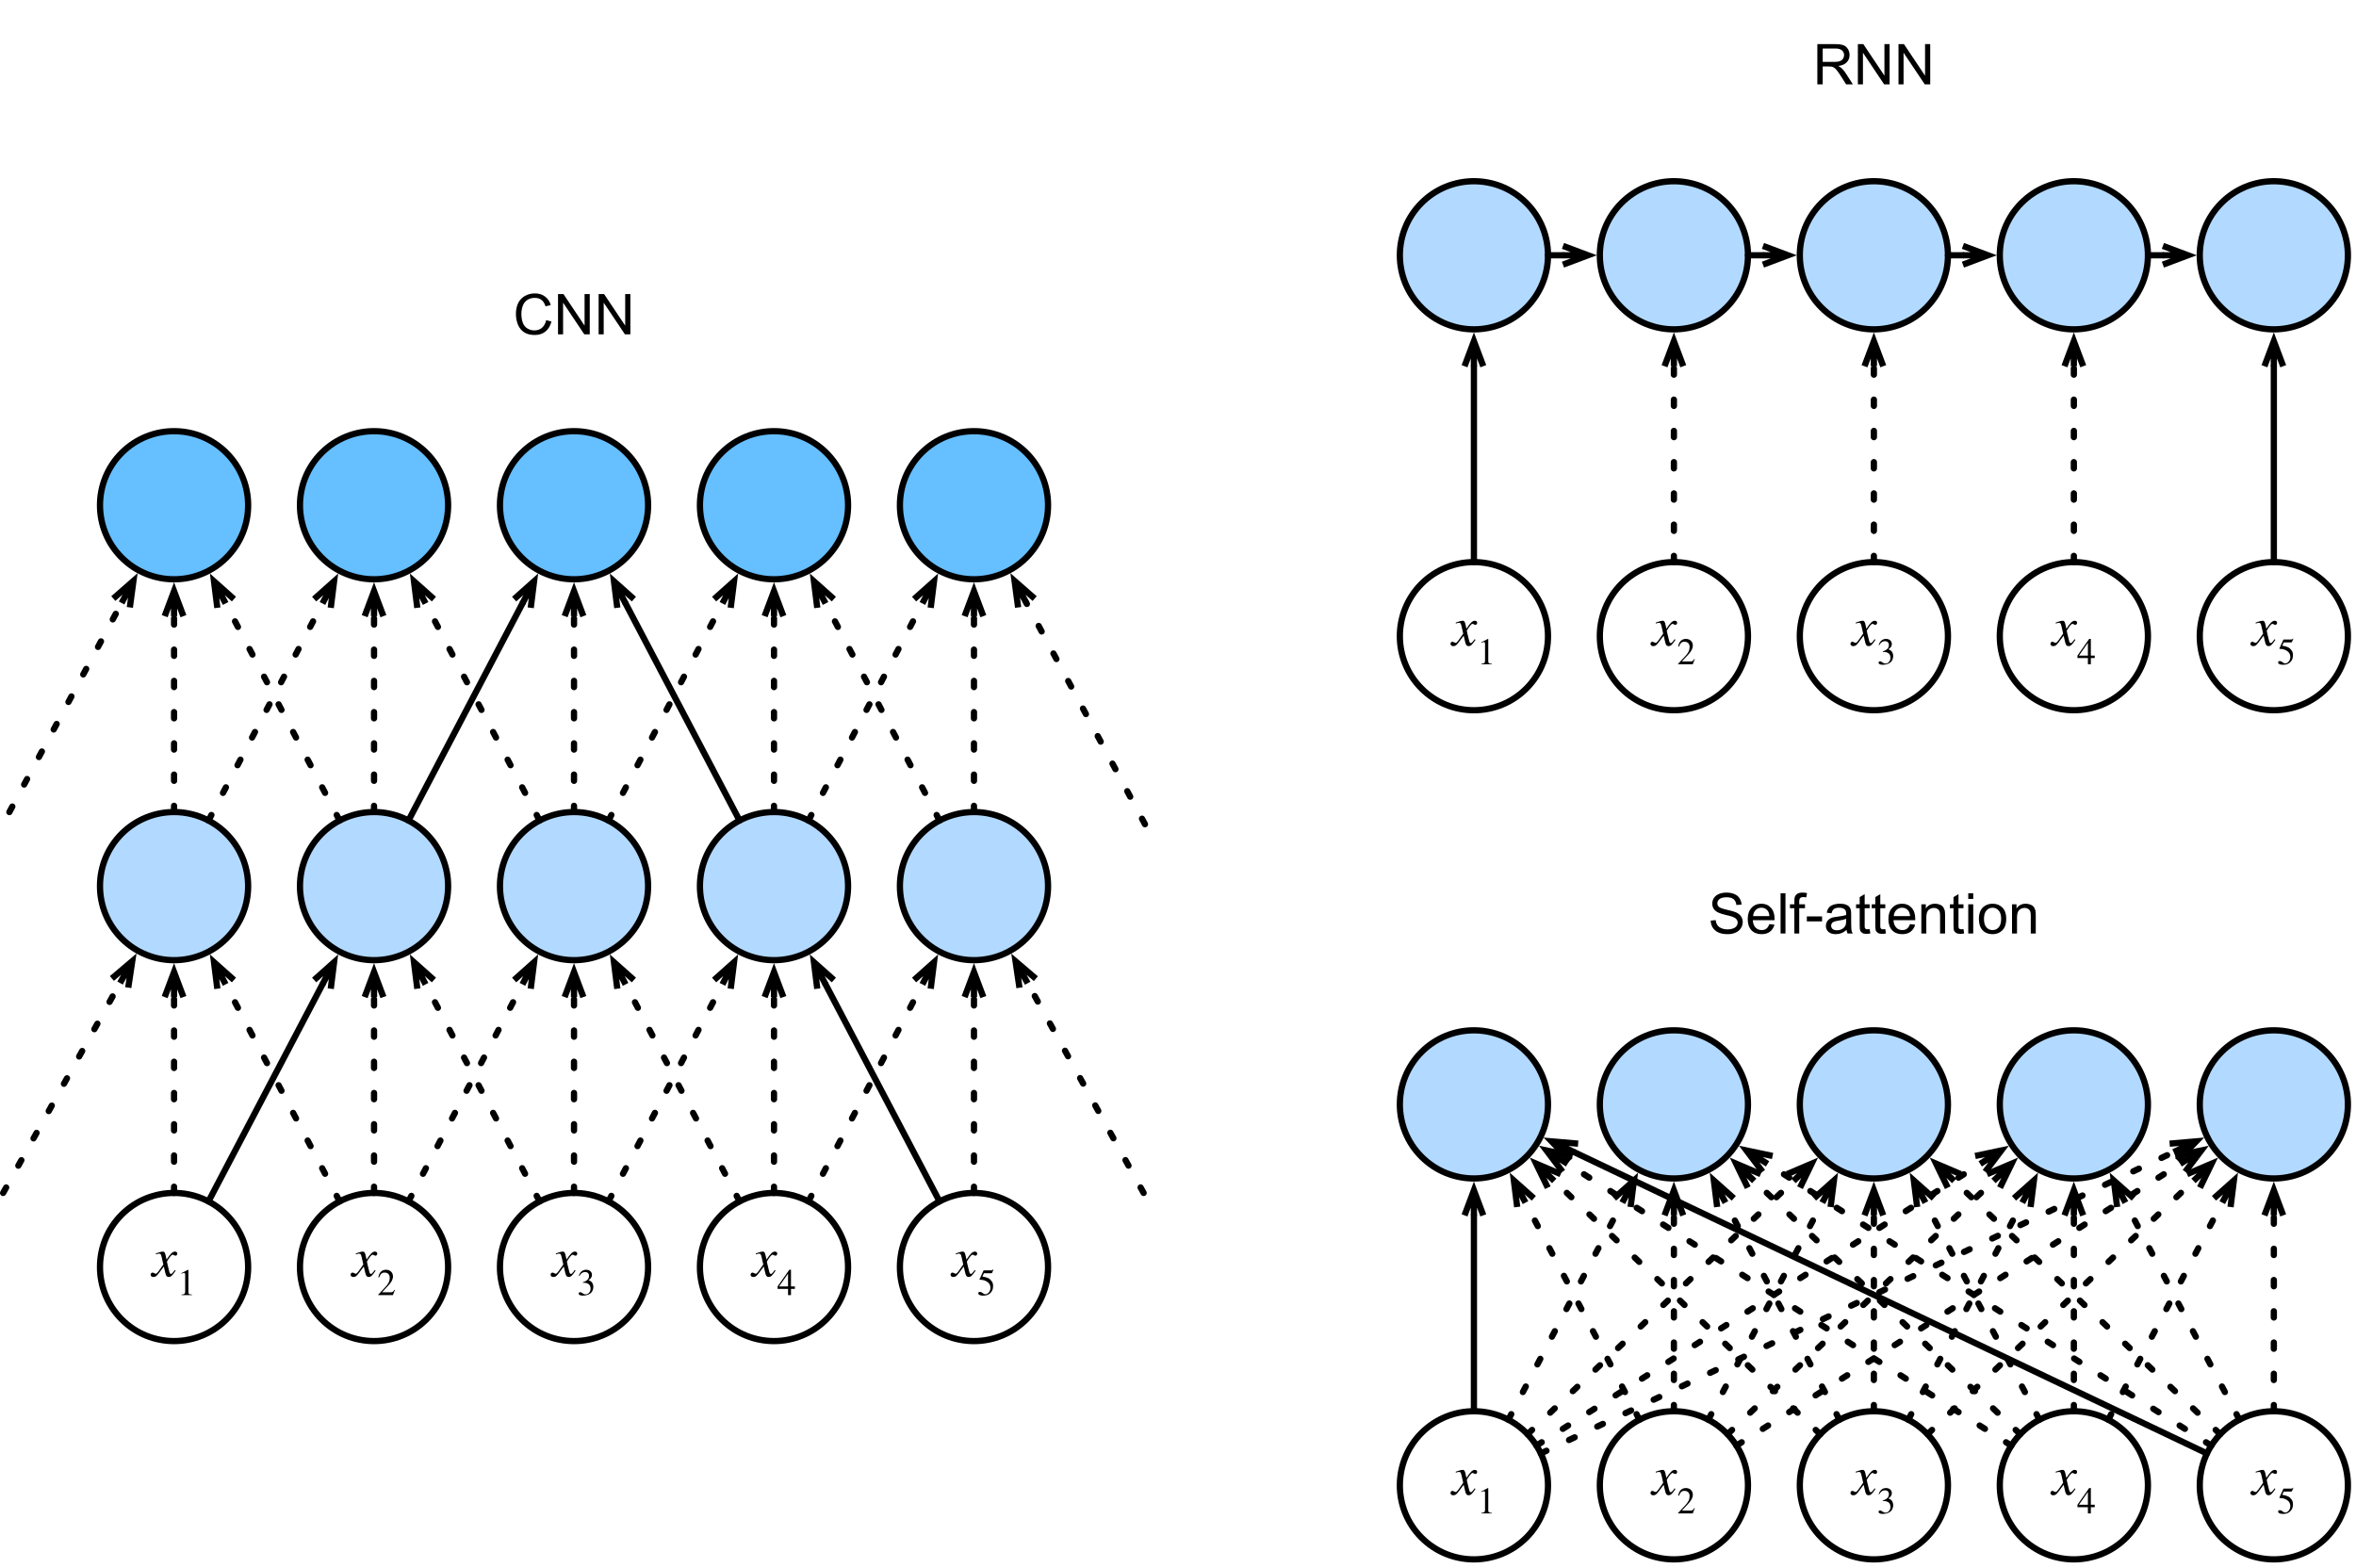 <?xml version="1.0" encoding="UTF-8"?>
<svg xmlns="http://www.w3.org/2000/svg" xmlns:xlink="http://www.w3.org/1999/xlink" width="377pt" height="251pt" viewBox="0 0 377 251" version="1.1">
<defs>
<g>
<symbol overflow="visible" id="glyph0-0">
<path style="stroke:none;" d=""/>
</symbol>
<symbol overflow="visible" id="glyph0-1">
<path style="stroke:none;" d="M 2.188 -3.188 C 2.062 -3.812 1.953 -3.969 1.734 -3.969 C 1.516 -3.969 1.219 -3.906 0.672 -3.703 L 0.578 -3.672 L 0.609 -3.531 L 0.766 -3.578 C 0.938 -3.625 1.047 -3.641 1.109 -3.641 C 1.344 -3.641 1.406 -3.562 1.531 -3.031 L 1.781 -1.906 L 1.047 -0.859 C 0.859 -0.594 0.688 -0.422 0.578 -0.422 C 0.531 -0.422 0.438 -0.453 0.344 -0.5 C 0.234 -0.562 0.141 -0.609 0.062 -0.609 C -0.109 -0.609 -0.25 -0.453 -0.25 -0.281 C -0.25 -0.047 -0.078 0.094 0.203 0.094 C 0.484 0.094 0.672 0.016 1.062 -0.516 L 1.859 -1.578 L 2.109 -0.516 C 2.219 -0.062 2.359 0.094 2.641 0.094 C 2.984 0.094 3.219 -0.109 3.75 -0.922 L 3.609 -1.016 C 3.531 -0.922 3.5 -0.859 3.422 -0.75 C 3.219 -0.484 3.109 -0.391 3 -0.391 C 2.875 -0.391 2.797 -0.516 2.734 -0.766 L 2.438 -1.969 C 2.391 -2.188 2.359 -2.312 2.359 -2.375 C 2.766 -3.062 3.094 -3.469 3.25 -3.469 C 3.469 -3.469 3.547 -3.312 3.719 -3.312 C 3.891 -3.312 4.016 -3.453 4.016 -3.641 C 4.016 -3.828 3.875 -3.969 3.656 -3.969 C 3.266 -3.969 2.922 -3.641 2.297 -2.688 Z M 2.188 -3.188 "/>
</symbol>
<symbol overflow="visible" id="glyph1-0">
<path style="stroke:none;" d=""/>
</symbol>
<symbol overflow="visible" id="glyph1-1">
<path style="stroke:none;" d="M 2.359 0 L 2.359 -0.094 C 1.906 -0.094 1.797 -0.203 1.797 -0.453 L 1.797 -4.031 L 1.734 -4.062 L 0.672 -3.516 L 0.672 -3.422 L 0.828 -3.484 C 0.938 -3.531 1.031 -3.562 1.094 -3.562 C 1.219 -3.562 1.281 -3.469 1.281 -3.266 L 1.281 -0.562 C 1.281 -0.234 1.156 -0.109 0.703 -0.094 L 0.703 0 Z M 2.359 0 "/>
</symbol>
<symbol overflow="visible" id="glyph1-2">
<path style="stroke:none;" d="M 2.844 -0.828 L 2.766 -0.859 C 2.562 -0.516 2.438 -0.453 2.188 -0.453 L 0.781 -0.453 L 1.766 -1.516 C 2.297 -2.078 2.531 -2.531 2.531 -3 C 2.531 -3.594 2.109 -4.062 1.422 -4.062 C 0.688 -4.062 0.312 -3.562 0.188 -2.859 L 0.312 -2.828 C 0.547 -3.422 0.75 -3.609 1.188 -3.609 C 1.703 -3.609 2.016 -3.312 2.016 -2.766 C 2.016 -2.25 1.812 -1.797 1.234 -1.203 L 0.172 -0.078 L 0.172 0 L 2.516 0 Z M 2.844 -0.828 "/>
</symbol>
<symbol overflow="visible" id="glyph1-3">
<path style="stroke:none;" d="M 0.359 -3.062 C 0.609 -3.5 0.891 -3.703 1.266 -3.703 C 1.656 -3.703 1.906 -3.484 1.906 -3.078 C 1.906 -2.719 1.719 -2.453 1.422 -2.281 C 1.297 -2.203 1.141 -2.141 0.922 -2.062 L 0.922 -1.984 C 1.266 -1.984 1.391 -1.969 1.531 -1.922 C 1.938 -1.797 2.156 -1.5 2.156 -1.047 C 2.156 -0.547 1.812 -0.125 1.375 -0.125 C 1.203 -0.125 1.078 -0.156 0.859 -0.312 C 0.688 -0.438 0.594 -0.469 0.484 -0.469 C 0.359 -0.469 0.25 -0.391 0.25 -0.266 C 0.25 -0.047 0.484 0.078 0.922 0.078 C 1.453 0.078 2.016 -0.094 2.312 -0.469 C 2.484 -0.703 2.594 -1 2.594 -1.312 C 2.594 -1.625 2.484 -1.906 2.328 -2.094 C 2.203 -2.219 2.094 -2.297 1.828 -2.406 C 2.219 -2.641 2.375 -2.953 2.375 -3.234 C 2.375 -3.719 2 -4.062 1.453 -4.062 C 0.828 -4.062 0.438 -3.656 0.266 -3.078 Z M 0.359 -3.062 "/>
</symbol>
<symbol overflow="visible" id="glyph1-4">
<path style="stroke:none;" d="M 2.844 -1 L 2.844 -1.391 L 2.219 -1.391 L 2.219 -4.062 L 1.953 -4.062 L 0.078 -1.391 L 0.078 -1 L 1.75 -1 L 1.75 0 L 2.219 0 L 2.219 -1 Z M 1.75 -1.391 L 0.312 -1.391 L 1.75 -3.438 Z M 1.75 -1.391 "/>
</symbol>
<symbol overflow="visible" id="glyph1-5">
<path style="stroke:none;" d="M 2.625 -4.094 L 2.578 -4.125 C 2.484 -4 2.422 -3.969 2.281 -3.969 L 1.047 -3.969 L 0.391 -2.547 C 0.391 -2.547 0.391 -2.531 0.391 -2.516 C 0.391 -2.484 0.406 -2.469 0.453 -2.469 C 1.031 -2.469 1.453 -2.281 1.734 -2.047 C 2 -1.844 2.141 -1.531 2.141 -1.156 C 2.141 -0.641 1.75 -0.141 1.328 -0.141 C 1.203 -0.141 1.062 -0.188 0.906 -0.328 C 0.703 -0.484 0.594 -0.516 0.453 -0.516 C 0.281 -0.516 0.188 -0.438 0.188 -0.281 C 0.188 -0.062 0.5 0.078 0.953 0.078 C 1.359 0.078 1.688 0 1.969 -0.203 C 2.375 -0.516 2.562 -0.875 2.562 -1.453 C 2.562 -1.781 2.5 -2 2.344 -2.219 C 2 -2.688 1.703 -2.828 0.844 -2.984 L 1.094 -3.5 L 2.25 -3.5 C 2.344 -3.5 2.391 -3.531 2.406 -3.578 Z M 2.625 -4.094 "/>
</symbol>
<symbol overflow="visible" id="glyph2-0">
<path style="stroke:none;" d="M 1.125 0 L 1.125 -5.625 L 5.625 -5.625 L 5.625 0 Z M 1.266 -0.141 L 5.484 -0.141 L 5.484 -5.484 L 1.266 -5.484 Z M 1.266 -0.141 "/>
</symbol>
<symbol overflow="visible" id="glyph2-1">
<path style="stroke:none;" d="M 0.703 0 L 0.703 -6.438 L 3.562 -6.438 C 4.133 -6.438 4.57 -6.379 4.875 -6.266 C 5.176 -6.148 5.414 -5.945 5.594 -5.656 C 5.77 -5.363 5.859 -5.039 5.859 -4.688 C 5.859 -4.227 5.707 -3.844 5.406 -3.531 C 5.113 -3.219 4.66 -3.02 4.047 -2.938 C 4.266 -2.82 4.438 -2.711 4.562 -2.609 C 4.812 -2.379 5.047 -2.094 5.266 -1.75 L 6.391 0 L 5.312 0 L 4.453 -1.344 C 4.211 -1.727 4.008 -2.02 3.844 -2.219 C 3.688 -2.426 3.539 -2.57 3.406 -2.656 C 3.281 -2.738 3.156 -2.797 3.031 -2.828 C 2.926 -2.848 2.766 -2.859 2.547 -2.859 L 1.562 -2.859 L 1.562 0 Z M 1.562 -3.594 L 3.391 -3.594 C 3.785 -3.594 4.094 -3.633 4.312 -3.719 C 4.531 -3.801 4.695 -3.93 4.812 -4.109 C 4.926 -4.285 4.984 -4.477 4.984 -4.688 C 4.984 -4.988 4.867 -5.238 4.641 -5.438 C 4.422 -5.633 4.07 -5.734 3.594 -5.734 L 1.562 -5.734 Z M 1.562 -3.594 "/>
</symbol>
<symbol overflow="visible" id="glyph2-2">
<path style="stroke:none;" d="M 0.688 0 L 0.688 -6.438 L 1.562 -6.438 L 4.938 -1.391 L 4.938 -6.438 L 5.766 -6.438 L 5.766 0 L 4.891 0 L 1.5 -5.062 L 1.5 0 Z M 0.688 0 "/>
</symbol>
<symbol overflow="visible" id="glyph2-3">
<path style="stroke:none;" d="M 5.297 -2.266 L 6.141 -2.047 C 5.961 -1.348 5.641 -0.812 5.172 -0.438 C 4.711 -0.07 4.145 0.109 3.469 0.109 C 2.781 0.109 2.219 -0.031 1.781 -0.312 C 1.344 -0.594 1.008 -1 0.781 -1.531 C 0.562 -2.07 0.453 -2.648 0.453 -3.266 C 0.453 -3.941 0.578 -4.531 0.828 -5.031 C 1.086 -5.531 1.453 -5.906 1.922 -6.156 C 2.398 -6.414 2.922 -6.547 3.484 -6.547 C 4.129 -6.547 4.672 -6.379 5.109 -6.047 C 5.555 -5.723 5.863 -5.266 6.031 -4.672 L 5.188 -4.484 C 5.039 -4.953 4.828 -5.289 4.547 -5.5 C 4.266 -5.719 3.906 -5.828 3.469 -5.828 C 2.977 -5.828 2.566 -5.707 2.234 -5.469 C 1.898 -5.227 1.664 -4.906 1.531 -4.5 C 1.395 -4.102 1.328 -3.695 1.328 -3.281 C 1.328 -2.727 1.406 -2.242 1.562 -1.828 C 1.727 -1.422 1.977 -1.117 2.312 -0.922 C 2.645 -0.723 3.008 -0.625 3.406 -0.625 C 3.883 -0.625 4.285 -0.758 4.609 -1.031 C 4.941 -1.312 5.172 -1.723 5.297 -2.266 Z M 5.297 -2.266 "/>
</symbol>
<symbol overflow="visible" id="glyph2-4">
<path style="stroke:none;" d="M 0.406 -2.062 L 1.203 -2.141 C 1.242 -1.816 1.332 -1.551 1.469 -1.344 C 1.613 -1.133 1.832 -0.969 2.125 -0.844 C 2.414 -0.719 2.742 -0.656 3.109 -0.656 C 3.43 -0.656 3.719 -0.703 3.969 -0.797 C 4.219 -0.891 4.406 -1.02 4.531 -1.188 C 4.656 -1.363 4.719 -1.551 4.719 -1.75 C 4.719 -1.945 4.656 -2.117 4.531 -2.266 C 4.414 -2.422 4.223 -2.551 3.953 -2.656 C 3.785 -2.727 3.406 -2.832 2.812 -2.969 C 2.219 -3.113 1.801 -3.25 1.562 -3.375 C 1.258 -3.531 1.031 -3.727 0.875 -3.969 C 0.727 -4.207 0.656 -4.477 0.656 -4.781 C 0.656 -5.102 0.742 -5.406 0.922 -5.688 C 1.109 -5.969 1.379 -6.18 1.734 -6.328 C 2.086 -6.473 2.484 -6.547 2.922 -6.547 C 3.398 -6.547 3.82 -6.469 4.188 -6.312 C 4.551 -6.164 4.828 -5.941 5.016 -5.641 C 5.211 -5.336 5.32 -5 5.344 -4.625 L 4.516 -4.562 C 4.473 -4.969 4.328 -5.273 4.078 -5.484 C 3.828 -5.691 3.453 -5.797 2.953 -5.797 C 2.441 -5.797 2.066 -5.703 1.828 -5.516 C 1.586 -5.328 1.469 -5.098 1.469 -4.828 C 1.469 -4.598 1.551 -4.41 1.719 -4.266 C 1.883 -4.109 2.312 -3.953 3 -3.797 C 3.695 -3.641 4.176 -3.504 4.438 -3.391 C 4.812 -3.223 5.086 -3.004 5.266 -2.734 C 5.441 -2.473 5.531 -2.164 5.531 -1.812 C 5.531 -1.477 5.43 -1.156 5.234 -0.844 C 5.035 -0.539 4.754 -0.305 4.391 -0.141 C 4.023 0.023 3.613 0.109 3.156 0.109 C 2.57 0.109 2.082 0.023 1.688 -0.141 C 1.289 -0.316 0.977 -0.57 0.75 -0.906 C 0.531 -1.25 0.414 -1.633 0.406 -2.062 Z M 0.406 -2.062 "/>
</symbol>
<symbol overflow="visible" id="glyph2-5">
<path style="stroke:none;" d="M 3.781 -1.5 L 4.609 -1.406 C 4.473 -0.926 4.227 -0.551 3.875 -0.281 C 3.531 -0.02 3.086 0.109 2.547 0.109 C 1.867 0.109 1.328 -0.098 0.922 -0.516 C 0.523 -0.941 0.328 -1.535 0.328 -2.297 C 0.328 -3.078 0.531 -3.68 0.938 -4.109 C 1.344 -4.547 1.867 -4.766 2.516 -4.766 C 3.141 -4.766 3.645 -4.551 4.031 -4.125 C 4.426 -3.707 4.625 -3.113 4.625 -2.344 C 4.625 -2.289 4.625 -2.219 4.625 -2.125 L 1.141 -2.125 C 1.172 -1.613 1.316 -1.223 1.578 -0.953 C 1.836 -0.68 2.164 -0.547 2.562 -0.547 C 2.852 -0.547 3.098 -0.617 3.297 -0.766 C 3.504 -0.922 3.664 -1.164 3.781 -1.5 Z M 1.188 -2.781 L 3.797 -2.781 C 3.766 -3.176 3.664 -3.473 3.5 -3.672 C 3.25 -3.973 2.922 -4.125 2.516 -4.125 C 2.148 -4.125 1.844 -4 1.594 -3.75 C 1.352 -3.508 1.219 -3.188 1.188 -2.781 Z M 1.188 -2.781 "/>
</symbol>
<symbol overflow="visible" id="glyph2-6">
<path style="stroke:none;" d="M 0.578 0 L 0.578 -6.438 L 1.359 -6.438 L 1.359 0 Z M 0.578 0 "/>
</symbol>
<symbol overflow="visible" id="glyph2-7">
<path style="stroke:none;" d="M 0.781 0 L 0.781 -4.047 L 0.078 -4.047 L 0.078 -4.672 L 0.781 -4.672 L 0.781 -5.156 C 0.781 -5.477 0.805 -5.711 0.859 -5.859 C 0.941 -6.066 1.078 -6.234 1.266 -6.359 C 1.461 -6.484 1.734 -6.547 2.078 -6.547 C 2.297 -6.547 2.539 -6.52 2.812 -6.469 L 2.688 -5.781 C 2.531 -5.812 2.379 -5.828 2.234 -5.828 C 1.992 -5.828 1.82 -5.773 1.719 -5.672 C 1.613 -5.566 1.562 -5.375 1.562 -5.094 L 1.562 -4.672 L 2.484 -4.672 L 2.484 -4.047 L 1.562 -4.047 L 1.562 0 Z M 0.781 0 "/>
</symbol>
<symbol overflow="visible" id="glyph2-8">
<path style="stroke:none;" d="M 0.281 -1.938 L 0.281 -2.734 L 2.719 -2.734 L 2.719 -1.938 Z M 0.281 -1.938 "/>
</symbol>
<symbol overflow="visible" id="glyph2-9">
<path style="stroke:none;" d="M 3.641 -0.578 C 3.348 -0.328 3.066 -0.148 2.797 -0.047 C 2.523 0.055 2.234 0.109 1.922 0.109 C 1.41 0.109 1.016 -0.016 0.734 -0.266 C 0.461 -0.516 0.328 -0.836 0.328 -1.234 C 0.328 -1.461 0.379 -1.672 0.484 -1.859 C 0.586 -2.047 0.723 -2.195 0.891 -2.312 C 1.055 -2.426 1.242 -2.516 1.453 -2.578 C 1.609 -2.609 1.844 -2.645 2.156 -2.688 C 2.801 -2.758 3.273 -2.852 3.578 -2.969 C 3.578 -3.07 3.578 -3.141 3.578 -3.172 C 3.578 -3.492 3.504 -3.719 3.359 -3.844 C 3.148 -4.031 2.848 -4.125 2.453 -4.125 C 2.078 -4.125 1.801 -4.055 1.625 -3.922 C 1.445 -3.797 1.316 -3.566 1.234 -3.234 L 0.469 -3.328 C 0.531 -3.66 0.641 -3.926 0.797 -4.125 C 0.961 -4.332 1.195 -4.488 1.5 -4.594 C 1.812 -4.707 2.164 -4.766 2.562 -4.766 C 2.969 -4.766 3.289 -4.719 3.531 -4.625 C 3.781 -4.531 3.961 -4.41 4.078 -4.266 C 4.203 -4.129 4.285 -3.953 4.328 -3.734 C 4.359 -3.598 4.375 -3.359 4.375 -3.016 L 4.375 -1.953 C 4.375 -1.223 4.391 -0.758 4.422 -0.562 C 4.453 -0.363 4.52 -0.176 4.625 0 L 3.797 0 C 3.711 -0.164 3.66 -0.359 3.641 -0.578 Z M 3.578 -2.344 C 3.285 -2.227 2.852 -2.129 2.281 -2.047 C 1.957 -1.992 1.727 -1.938 1.594 -1.875 C 1.457 -1.82 1.352 -1.738 1.281 -1.625 C 1.207 -1.508 1.172 -1.383 1.172 -1.25 C 1.172 -1.039 1.25 -0.863 1.406 -0.719 C 1.562 -0.582 1.797 -0.516 2.109 -0.516 C 2.41 -0.516 2.68 -0.582 2.922 -0.719 C 3.16 -0.852 3.336 -1.035 3.453 -1.266 C 3.535 -1.441 3.578 -1.703 3.578 -2.047 Z M 3.578 -2.344 "/>
</symbol>
<symbol overflow="visible" id="glyph2-10">
<path style="stroke:none;" d="M 2.328 -0.703 L 2.438 -0.016 C 2.207 0.035 2.008 0.062 1.844 0.062 C 1.551 0.062 1.328 0.016 1.172 -0.078 C 1.016 -0.172 0.898 -0.289 0.828 -0.438 C 0.766 -0.582 0.734 -0.891 0.734 -1.359 L 0.734 -4.047 L 0.156 -4.047 L 0.156 -4.672 L 0.734 -4.672 L 0.734 -5.828 L 1.531 -6.297 L 1.531 -4.672 L 2.328 -4.672 L 2.328 -4.047 L 1.531 -4.047 L 1.531 -1.328 C 1.531 -1.098 1.539 -0.953 1.562 -0.891 C 1.594 -0.828 1.641 -0.773 1.703 -0.734 C 1.766 -0.691 1.852 -0.672 1.969 -0.672 C 2.062 -0.672 2.18 -0.68 2.328 -0.703 Z M 2.328 -0.703 "/>
</symbol>
<symbol overflow="visible" id="glyph2-11">
<path style="stroke:none;" d="M 0.594 0 L 0.594 -4.672 L 1.312 -4.672 L 1.312 -4 C 1.645 -4.508 2.141 -4.766 2.797 -4.766 C 3.078 -4.766 3.332 -4.711 3.562 -4.609 C 3.801 -4.516 3.977 -4.383 4.094 -4.219 C 4.207 -4.062 4.289 -3.867 4.344 -3.641 C 4.375 -3.492 4.391 -3.238 4.391 -2.875 L 4.391 0 L 3.594 0 L 3.594 -2.844 C 3.594 -3.164 3.562 -3.406 3.5 -3.562 C 3.438 -3.719 3.328 -3.844 3.172 -3.938 C 3.016 -4.039 2.832 -4.094 2.625 -4.094 C 2.289 -4.094 2 -3.984 1.75 -3.766 C 1.508 -3.555 1.391 -3.148 1.391 -2.547 L 1.391 0 Z M 0.594 0 "/>
</symbol>
<symbol overflow="visible" id="glyph2-12">
<path style="stroke:none;" d="M 0.594 -5.531 L 0.594 -6.438 L 1.391 -6.438 L 1.391 -5.531 Z M 0.594 0 L 0.594 -4.672 L 1.391 -4.672 L 1.391 0 Z M 0.594 0 "/>
</symbol>
<symbol overflow="visible" id="glyph2-13">
<path style="stroke:none;" d="M 0.297 -2.328 C 0.297 -3.191 0.535 -3.832 1.016 -4.25 C 1.422 -4.594 1.91 -4.766 2.484 -4.766 C 3.129 -4.766 3.656 -4.555 4.062 -4.141 C 4.469 -3.723 4.672 -3.145 4.672 -2.406 C 4.672 -1.801 4.578 -1.328 4.391 -0.984 C 4.211 -0.641 3.953 -0.367 3.609 -0.172 C 3.266 0.016 2.891 0.109 2.484 0.109 C 1.828 0.109 1.297 -0.098 0.891 -0.516 C 0.492 -0.941 0.297 -1.547 0.297 -2.328 Z M 1.109 -2.328 C 1.109 -1.734 1.238 -1.285 1.5 -0.984 C 1.758 -0.691 2.086 -0.547 2.484 -0.547 C 2.879 -0.547 3.207 -0.691 3.469 -0.984 C 3.727 -1.285 3.859 -1.742 3.859 -2.359 C 3.859 -2.93 3.727 -3.367 3.469 -3.672 C 3.207 -3.973 2.879 -4.125 2.484 -4.125 C 2.086 -4.125 1.758 -3.973 1.5 -3.672 C 1.238 -3.379 1.109 -2.93 1.109 -2.328 Z M 1.109 -2.328 "/>
</symbol>
</g>
</defs>
<g id="surface1">
<path style="fill:none;stroke-width:1;stroke-linecap:round;stroke-linejoin:round;stroke:rgb(0%,0%,0%);stroke-opacity:1;stroke-miterlimit:10;" d="M 250.234 382.316 C 254.863 386.945 254.863 394.449 250.234 399.078 C 245.605 403.707 238.102 403.707 233.473 399.078 C 228.844 394.449 228.844 386.945 233.473 382.316 C 238.102 377.688 245.605 377.688 250.234 382.316 " transform="matrix(1,0,0,1,-6,-153)"/>
<g style="fill:rgb(0%,0%,0%);fill-opacity:1;">
  <use xlink:href="#glyph0-1" x="232.355" y="239.197"/>
</g>
<g style="fill:rgb(0%,0%,0%);fill-opacity:1;">
  <use xlink:href="#glyph1-1" x="236.351" y="242.197"/>
</g>
<path style="fill:none;stroke-width:1;stroke-linecap:round;stroke-linejoin:round;stroke:rgb(0%,0%,0%);stroke-opacity:1;stroke-miterlimit:10;" d="M 282.234 382.316 C 286.863 386.945 286.863 394.449 282.234 399.078 C 277.605 403.707 270.102 403.707 265.473 399.078 C 260.844 394.449 260.844 386.945 265.473 382.316 C 270.102 377.688 277.605 377.688 282.234 382.316 " transform="matrix(1,0,0,1,-6,-153)"/>
<g style="fill:rgb(0%,0%,0%);fill-opacity:1;">
  <use xlink:href="#glyph0-1" x="264.355" y="239.197"/>
</g>
<g style="fill:rgb(0%,0%,0%);fill-opacity:1;">
  <use xlink:href="#glyph1-2" x="268.351" y="242.197"/>
</g>
<path style="fill:none;stroke-width:1;stroke-linecap:round;stroke-linejoin:round;stroke:rgb(0%,0%,0%);stroke-opacity:1;stroke-miterlimit:10;" d="M 314.234 382.316 C 318.863 386.945 318.863 394.449 314.234 399.078 C 309.605 403.707 302.102 403.707 297.473 399.078 C 292.844 394.449 292.844 386.945 297.473 382.316 C 302.102 377.688 309.605 377.688 314.234 382.316 " transform="matrix(1,0,0,1,-6,-153)"/>
<g style="fill:rgb(0%,0%,0%);fill-opacity:1;">
  <use xlink:href="#glyph0-1" x="296.355" y="239.197"/>
</g>
<g style="fill:rgb(0%,0%,0%);fill-opacity:1;">
  <use xlink:href="#glyph1-3" x="300.351" y="242.197"/>
</g>
<path style="fill:none;stroke-width:1;stroke-linecap:round;stroke-linejoin:round;stroke:rgb(0%,0%,0%);stroke-opacity:1;stroke-miterlimit:10;" d="M 346.234 382.316 C 350.863 386.945 350.863 394.449 346.234 399.078 C 341.605 403.707 334.102 403.707 329.473 399.078 C 324.844 394.449 324.844 386.945 329.473 382.316 C 334.102 377.688 341.605 377.688 346.234 382.316 " transform="matrix(1,0,0,1,-6,-153)"/>
<g style="fill:rgb(0%,0%,0%);fill-opacity:1;">
  <use xlink:href="#glyph0-1" x="328.355" y="239.197"/>
</g>
<g style="fill:rgb(0%,0%,0%);fill-opacity:1;">
  <use xlink:href="#glyph1-4" x="332.351" y="242.197"/>
</g>
<path style="fill:none;stroke-width:1;stroke-linecap:round;stroke-linejoin:round;stroke:rgb(0%,0%,0%);stroke-opacity:1;stroke-miterlimit:10;" d="M 378.234 382.316 C 382.863 386.945 382.863 394.449 378.234 399.078 C 373.605 403.707 366.102 403.707 361.473 399.078 C 356.844 394.449 356.844 386.945 361.473 382.316 C 366.102 377.688 373.605 377.688 378.234 382.316 " transform="matrix(1,0,0,1,-6,-153)"/>
<g style="fill:rgb(0%,0%,0%);fill-opacity:1;">
  <use xlink:href="#glyph0-1" x="360.355" y="239.197"/>
</g>
<g style="fill:rgb(0%,0%,0%);fill-opacity:1;">
  <use xlink:href="#glyph1-5" x="364.351" y="242.197"/>
</g>
<path style="fill-rule:nonzero;fill:rgb(69.804%,85.098%,100%);fill-opacity:1;stroke-width:1;stroke-linecap:round;stroke-linejoin:round;stroke:rgb(0%,0%,0%);stroke-opacity:1;stroke-miterlimit:10;" d="M 250.234 321.359 C 254.863 325.988 254.863 333.492 250.234 338.121 C 245.605 342.75 238.102 342.75 233.473 338.121 C 228.844 333.492 228.844 325.988 233.473 321.359 C 238.102 316.73 245.605 316.73 250.234 321.359 " transform="matrix(1,0,0,1,-6,-153)"/>
<path style="fill-rule:nonzero;fill:rgb(69.804%,85.098%,100%);fill-opacity:1;stroke-width:1;stroke-linecap:round;stroke-linejoin:round;stroke:rgb(0%,0%,0%);stroke-opacity:1;stroke-miterlimit:10;" d="M 282.234 321.359 C 286.863 325.988 286.863 333.492 282.234 338.121 C 277.605 342.75 270.102 342.75 265.473 338.121 C 260.844 333.492 260.844 325.988 265.473 321.359 C 270.102 316.73 277.605 316.73 282.234 321.359 " transform="matrix(1,0,0,1,-6,-153)"/>
<path style="fill-rule:nonzero;fill:rgb(69.804%,85.098%,100%);fill-opacity:1;stroke-width:1;stroke-linecap:round;stroke-linejoin:round;stroke:rgb(0%,0%,0%);stroke-opacity:1;stroke-miterlimit:10;" d="M 314.234 321.359 C 318.863 325.988 318.863 333.492 314.234 338.121 C 309.605 342.75 302.102 342.75 297.473 338.121 C 292.844 333.492 292.844 325.988 297.473 321.359 C 302.102 316.73 309.605 316.73 314.234 321.359 " transform="matrix(1,0,0,1,-6,-153)"/>
<path style="fill-rule:nonzero;fill:rgb(69.804%,85.098%,100%);fill-opacity:1;stroke-width:1;stroke-linecap:round;stroke-linejoin:round;stroke:rgb(0%,0%,0%);stroke-opacity:1;stroke-miterlimit:10;" d="M 346.234 321.359 C 350.863 325.988 350.863 333.492 346.234 338.121 C 341.605 342.75 334.102 342.75 329.473 338.121 C 324.844 333.492 324.844 325.988 329.473 321.359 C 334.102 316.73 341.605 316.73 346.234 321.359 " transform="matrix(1,0,0,1,-6,-153)"/>
<path style="fill-rule:nonzero;fill:rgb(69.804%,85.098%,100%);fill-opacity:1;stroke-width:1;stroke-linecap:round;stroke-linejoin:round;stroke:rgb(0%,0%,0%);stroke-opacity:1;stroke-miterlimit:10;" d="M 378.234 321.359 C 382.863 325.988 382.863 333.492 378.234 338.121 C 373.605 342.75 366.102 342.75 361.473 338.121 C 356.844 333.492 356.844 325.988 361.473 321.359 C 366.102 316.73 373.605 316.73 378.234 321.359 " transform="matrix(1,0,0,1,-6,-153)"/>
<path style="fill:none;stroke-width:1;stroke-linecap:round;stroke-linejoin:round;stroke:rgb(0%,0%,0%);stroke-opacity:1;stroke-miterlimit:10;" d="M 241.852 378.844 L 241.852 347.496 " transform="matrix(1,0,0,1,-6,-153)"/>
<path style="fill:none;stroke-width:1;stroke-linecap:butt;stroke-linejoin:miter;stroke:rgb(0%,0%,0%);stroke-opacity:1;stroke-miterlimit:10;" d="M 241.852 343.496 L 241.852 347.496 M 240.352 347.496 L 241.852 343.496 L 243.352 347.496 " transform="matrix(1,0,0,1,-6,-153)"/>
<path style="fill:none;stroke-width:1;stroke-linecap:round;stroke-linejoin:round;stroke:rgb(0%,0%,0%);stroke-opacity:1;stroke-dasharray:1,4;stroke-miterlimit:10;" d="M 273.852 378.844 L 273.852 347.496 " transform="matrix(1,0,0,1,-6,-153)"/>
<path style="fill:none;stroke-width:1;stroke-linecap:butt;stroke-linejoin:miter;stroke:rgb(0%,0%,0%);stroke-opacity:1;stroke-miterlimit:10;" d="M 273.852 343.496 L 273.852 347.496 M 272.352 347.496 L 273.852 343.496 L 275.352 347.496 " transform="matrix(1,0,0,1,-6,-153)"/>
<path style="fill:none;stroke-width:1;stroke-linecap:round;stroke-linejoin:round;stroke:rgb(0%,0%,0%);stroke-opacity:1;stroke-dasharray:1,4;stroke-miterlimit:10;" d="M 305.852 378.844 L 305.852 347.496 " transform="matrix(1,0,0,1,-6,-153)"/>
<path style="fill:none;stroke-width:1;stroke-linecap:butt;stroke-linejoin:miter;stroke:rgb(0%,0%,0%);stroke-opacity:1;stroke-miterlimit:10;" d="M 305.852 343.496 L 305.852 347.496 M 304.352 347.496 L 305.852 343.496 L 307.352 347.496 " transform="matrix(1,0,0,1,-6,-153)"/>
<path style="fill:none;stroke-width:1;stroke-linecap:round;stroke-linejoin:round;stroke:rgb(0%,0%,0%);stroke-opacity:1;stroke-dasharray:1,4;stroke-miterlimit:10;" d="M 337.852 378.844 L 337.852 347.496 " transform="matrix(1,0,0,1,-6,-153)"/>
<path style="fill:none;stroke-width:1;stroke-linecap:butt;stroke-linejoin:miter;stroke:rgb(0%,0%,0%);stroke-opacity:1;stroke-miterlimit:10;" d="M 337.852 343.496 L 337.852 347.496 M 336.352 347.496 L 337.852 343.496 L 339.352 347.496 " transform="matrix(1,0,0,1,-6,-153)"/>
<path style="fill:none;stroke-width:1;stroke-linecap:round;stroke-linejoin:round;stroke:rgb(0%,0%,0%);stroke-opacity:1;stroke-dasharray:1,4;stroke-miterlimit:10;" d="M 369.852 378.844 L 369.852 347.496 " transform="matrix(1,0,0,1,-6,-153)"/>
<path style="fill:none;stroke-width:1;stroke-linecap:butt;stroke-linejoin:miter;stroke:rgb(0%,0%,0%);stroke-opacity:1;stroke-miterlimit:10;" d="M 369.852 343.496 L 369.852 347.496 M 368.352 347.496 L 369.852 343.496 L 371.352 347.496 " transform="matrix(1,0,0,1,-6,-153)"/>
<path style="fill:none;stroke-width:1;stroke-linecap:round;stroke-linejoin:round;stroke:rgb(0%,0%,0%);stroke-opacity:1;stroke-miterlimit:10;" d="M 250.234 246.426 C 254.863 251.055 254.863 258.562 250.234 263.188 C 245.605 267.816 238.102 267.816 233.473 263.188 C 228.844 258.562 228.844 251.055 233.473 246.426 C 238.102 241.797 245.605 241.797 250.234 246.426 " transform="matrix(1,0,0,1,-6,-153)"/>
<g style="fill:rgb(0%,0%,0%);fill-opacity:1;">
  <use xlink:href="#glyph0-1" x="232.355" y="103.308"/>
</g>
<g style="fill:rgb(0%,0%,0%);fill-opacity:1;">
  <use xlink:href="#glyph1-1" x="236.351" y="106.308"/>
</g>
<path style="fill:none;stroke-width:1;stroke-linecap:round;stroke-linejoin:round;stroke:rgb(0%,0%,0%);stroke-opacity:1;stroke-miterlimit:10;" d="M 282.234 246.426 C 286.863 251.055 286.863 258.562 282.234 263.188 C 277.605 267.816 270.102 267.816 265.473 263.188 C 260.844 258.562 260.844 251.055 265.473 246.426 C 270.102 241.797 277.605 241.797 282.234 246.426 " transform="matrix(1,0,0,1,-6,-153)"/>
<g style="fill:rgb(0%,0%,0%);fill-opacity:1;">
  <use xlink:href="#glyph0-1" x="264.355" y="103.308"/>
</g>
<g style="fill:rgb(0%,0%,0%);fill-opacity:1;">
  <use xlink:href="#glyph1-2" x="268.351" y="106.308"/>
</g>
<path style="fill:none;stroke-width:1;stroke-linecap:round;stroke-linejoin:round;stroke:rgb(0%,0%,0%);stroke-opacity:1;stroke-miterlimit:10;" d="M 314.234 246.426 C 318.863 251.055 318.863 258.562 314.234 263.188 C 309.605 267.816 302.102 267.816 297.473 263.188 C 292.844 258.562 292.844 251.055 297.473 246.426 C 302.102 241.797 309.605 241.797 314.234 246.426 " transform="matrix(1,0,0,1,-6,-153)"/>
<g style="fill:rgb(0%,0%,0%);fill-opacity:1;">
  <use xlink:href="#glyph0-1" x="296.355" y="103.308"/>
</g>
<g style="fill:rgb(0%,0%,0%);fill-opacity:1;">
  <use xlink:href="#glyph1-3" x="300.351" y="106.308"/>
</g>
<path style="fill:none;stroke-width:1;stroke-linecap:round;stroke-linejoin:round;stroke:rgb(0%,0%,0%);stroke-opacity:1;stroke-miterlimit:10;" d="M 346.234 246.426 C 350.863 251.055 350.863 258.562 346.234 263.188 C 341.605 267.816 334.102 267.816 329.473 263.188 C 324.844 258.562 324.844 251.055 329.473 246.426 C 334.102 241.797 341.605 241.797 346.234 246.426 " transform="matrix(1,0,0,1,-6,-153)"/>
<g style="fill:rgb(0%,0%,0%);fill-opacity:1;">
  <use xlink:href="#glyph0-1" x="328.355" y="103.308"/>
</g>
<g style="fill:rgb(0%,0%,0%);fill-opacity:1;">
  <use xlink:href="#glyph1-4" x="332.351" y="106.308"/>
</g>
<path style="fill:none;stroke-width:1;stroke-linecap:round;stroke-linejoin:round;stroke:rgb(0%,0%,0%);stroke-opacity:1;stroke-miterlimit:10;" d="M 378.234 246.426 C 382.863 251.055 382.863 258.562 378.234 263.188 C 373.605 267.816 366.102 267.816 361.473 263.188 C 356.844 258.562 356.844 251.055 361.473 246.426 C 366.102 241.797 373.605 241.797 378.234 246.426 " transform="matrix(1,0,0,1,-6,-153)"/>
<g style="fill:rgb(0%,0%,0%);fill-opacity:1;">
  <use xlink:href="#glyph0-1" x="360.355" y="103.308"/>
</g>
<g style="fill:rgb(0%,0%,0%);fill-opacity:1;">
  <use xlink:href="#glyph1-5" x="364.351" y="106.308"/>
</g>
<path style="fill-rule:nonzero;fill:rgb(69.804%,85.098%,100%);fill-opacity:1;stroke-width:1;stroke-linecap:round;stroke-linejoin:round;stroke:rgb(0%,0%,0%);stroke-opacity:1;stroke-miterlimit:10;" d="M 250.234 185.473 C 254.863 190.102 254.863 197.605 250.234 202.234 C 245.605 206.863 238.102 206.863 233.473 202.234 C 228.844 197.605 228.844 190.102 233.473 185.473 C 238.102 180.844 245.605 180.844 250.234 185.473 " transform="matrix(1,0,0,1,-6,-153)"/>
<path style="fill-rule:nonzero;fill:rgb(69.804%,85.098%,100%);fill-opacity:1;stroke-width:1;stroke-linecap:round;stroke-linejoin:round;stroke:rgb(0%,0%,0%);stroke-opacity:1;stroke-miterlimit:10;" d="M 282.234 185.473 C 286.863 190.102 286.863 197.605 282.234 202.234 C 277.605 206.863 270.102 206.863 265.473 202.234 C 260.844 197.605 260.844 190.102 265.473 185.473 C 270.102 180.844 277.605 180.844 282.234 185.473 " transform="matrix(1,0,0,1,-6,-153)"/>
<path style="fill-rule:nonzero;fill:rgb(69.804%,85.098%,100%);fill-opacity:1;stroke-width:1;stroke-linecap:round;stroke-linejoin:round;stroke:rgb(0%,0%,0%);stroke-opacity:1;stroke-miterlimit:10;" d="M 314.234 185.473 C 318.863 190.102 318.863 197.605 314.234 202.234 C 309.605 206.863 302.102 206.863 297.473 202.234 C 292.844 197.605 292.844 190.102 297.473 185.473 C 302.102 180.844 309.605 180.844 314.234 185.473 " transform="matrix(1,0,0,1,-6,-153)"/>
<path style="fill-rule:nonzero;fill:rgb(69.804%,85.098%,100%);fill-opacity:1;stroke-width:1;stroke-linecap:round;stroke-linejoin:round;stroke:rgb(0%,0%,0%);stroke-opacity:1;stroke-miterlimit:10;" d="M 346.234 185.473 C 350.863 190.102 350.863 197.605 346.234 202.234 C 341.605 206.863 334.102 206.863 329.473 202.234 C 324.844 197.605 324.844 190.102 329.473 185.473 C 334.102 180.844 341.605 180.844 346.234 185.473 " transform="matrix(1,0,0,1,-6,-153)"/>
<path style="fill-rule:nonzero;fill:rgb(69.804%,85.098%,100%);fill-opacity:1;stroke-width:1;stroke-linecap:round;stroke-linejoin:round;stroke:rgb(0%,0%,0%);stroke-opacity:1;stroke-miterlimit:10;" d="M 378.234 185.473 C 382.863 190.102 382.863 197.605 378.234 202.234 C 373.605 206.863 366.102 206.863 361.473 202.234 C 356.844 197.605 356.844 190.102 361.473 185.473 C 366.102 180.844 373.605 180.844 378.234 185.473 " transform="matrix(1,0,0,1,-6,-153)"/>
<path style="fill:none;stroke-width:1;stroke-linecap:round;stroke-linejoin:round;stroke:rgb(0%,0%,0%);stroke-opacity:1;stroke-miterlimit:10;" d="M 253.707 193.852 L 256.102 193.852 " transform="matrix(1,0,0,1,-6,-153)"/>
<path style="fill:none;stroke-width:1;stroke-linecap:butt;stroke-linejoin:miter;stroke:rgb(0%,0%,0%);stroke-opacity:1;stroke-miterlimit:10;" d="M 260.102 193.852 L 256.102 193.852 M 256.102 192.352 L 260.102 193.852 L 256.102 195.352 " transform="matrix(1,0,0,1,-6,-153)"/>
<path style="fill:none;stroke-width:1;stroke-linecap:round;stroke-linejoin:round;stroke:rgb(0%,0%,0%);stroke-opacity:1;stroke-miterlimit:10;" d="M 285.707 193.852 L 288.102 193.852 " transform="matrix(1,0,0,1,-6,-153)"/>
<path style="fill:none;stroke-width:1;stroke-linecap:butt;stroke-linejoin:miter;stroke:rgb(0%,0%,0%);stroke-opacity:1;stroke-miterlimit:10;" d="M 292.102 193.852 L 288.102 193.852 M 288.102 192.352 L 292.102 193.852 L 288.102 195.352 " transform="matrix(1,0,0,1,-6,-153)"/>
<path style="fill:none;stroke-width:1;stroke-linecap:round;stroke-linejoin:round;stroke:rgb(0%,0%,0%);stroke-opacity:1;stroke-miterlimit:10;" d="M 317.707 193.852 L 320.102 193.852 " transform="matrix(1,0,0,1,-6,-153)"/>
<path style="fill:none;stroke-width:1;stroke-linecap:butt;stroke-linejoin:miter;stroke:rgb(0%,0%,0%);stroke-opacity:1;stroke-miterlimit:10;" d="M 324.102 193.852 L 320.102 193.852 M 320.102 192.352 L 324.102 193.852 L 320.102 195.352 " transform="matrix(1,0,0,1,-6,-153)"/>
<path style="fill:none;stroke-width:1;stroke-linecap:round;stroke-linejoin:round;stroke:rgb(0%,0%,0%);stroke-opacity:1;stroke-miterlimit:10;" d="M 349.707 193.852 L 352.102 193.852 " transform="matrix(1,0,0,1,-6,-153)"/>
<path style="fill:none;stroke-width:1;stroke-linecap:butt;stroke-linejoin:miter;stroke:rgb(0%,0%,0%);stroke-opacity:1;stroke-miterlimit:10;" d="M 356.102 193.852 L 352.102 193.852 M 352.102 192.352 L 356.102 193.852 L 352.102 195.352 " transform="matrix(1,0,0,1,-6,-153)"/>
<path style="fill:none;stroke-width:1;stroke-linecap:round;stroke-linejoin:round;stroke:rgb(0%,0%,0%);stroke-opacity:1;stroke-miterlimit:10;" d="M 241.852 242.957 L 241.852 211.605 " transform="matrix(1,0,0,1,-6,-153)"/>
<path style="fill:none;stroke-width:1;stroke-linecap:butt;stroke-linejoin:miter;stroke:rgb(0%,0%,0%);stroke-opacity:1;stroke-miterlimit:10;" d="M 241.852 207.605 L 241.852 211.605 M 240.352 211.605 L 241.852 207.605 L 243.352 211.605 " transform="matrix(1,0,0,1,-6,-153)"/>
<path style="fill:none;stroke-width:1;stroke-linecap:round;stroke-linejoin:round;stroke:rgb(0%,0%,0%);stroke-opacity:1;stroke-dasharray:1,4;stroke-miterlimit:10;" d="M 273.852 242.957 L 273.852 211.605 " transform="matrix(1,0,0,1,-6,-153)"/>
<path style="fill:none;stroke-width:1;stroke-linecap:butt;stroke-linejoin:miter;stroke:rgb(0%,0%,0%);stroke-opacity:1;stroke-miterlimit:10;" d="M 273.852 207.605 L 273.852 211.605 M 272.352 211.605 L 273.852 207.605 L 275.352 211.605 " transform="matrix(1,0,0,1,-6,-153)"/>
<path style="fill:none;stroke-width:1;stroke-linecap:round;stroke-linejoin:round;stroke:rgb(0%,0%,0%);stroke-opacity:1;stroke-dasharray:1,4;stroke-miterlimit:10;" d="M 305.852 242.957 L 305.852 211.605 " transform="matrix(1,0,0,1,-6,-153)"/>
<path style="fill:none;stroke-width:1;stroke-linecap:butt;stroke-linejoin:miter;stroke:rgb(0%,0%,0%);stroke-opacity:1;stroke-miterlimit:10;" d="M 305.852 207.605 L 305.852 211.605 M 304.352 211.605 L 305.852 207.605 L 307.352 211.605 " transform="matrix(1,0,0,1,-6,-153)"/>
<path style="fill:none;stroke-width:1;stroke-linecap:round;stroke-linejoin:round;stroke:rgb(0%,0%,0%);stroke-opacity:1;stroke-dasharray:1,4;stroke-miterlimit:10;" d="M 337.852 242.957 L 337.852 211.605 " transform="matrix(1,0,0,1,-6,-153)"/>
<path style="fill:none;stroke-width:1;stroke-linecap:butt;stroke-linejoin:miter;stroke:rgb(0%,0%,0%);stroke-opacity:1;stroke-miterlimit:10;" d="M 337.852 207.605 L 337.852 211.605 M 336.352 211.605 L 337.852 207.605 L 339.352 211.605 " transform="matrix(1,0,0,1,-6,-153)"/>
<path style="fill:none;stroke-width:1;stroke-linecap:round;stroke-linejoin:round;stroke:rgb(0%,0%,0%);stroke-opacity:1;stroke-miterlimit:10;" d="M 369.852 242.957 L 369.852 211.605 " transform="matrix(1,0,0,1,-6,-153)"/>
<path style="fill:none;stroke-width:1;stroke-linecap:butt;stroke-linejoin:miter;stroke:rgb(0%,0%,0%);stroke-opacity:1;stroke-miterlimit:10;" d="M 369.852 207.605 L 369.852 211.605 M 368.352 211.605 L 369.852 207.605 L 371.352 211.605 " transform="matrix(1,0,0,1,-6,-153)"/>
<path style="fill:none;stroke-width:1;stroke-linecap:round;stroke-linejoin:round;stroke:rgb(0%,0%,0%);stroke-opacity:1;stroke-miterlimit:10;" d="M 359.148 385.598 L 257.883 337.375 " transform="matrix(1,0,0,1,-6,-153)"/>
<path style="fill:none;stroke-width:1;stroke-linecap:butt;stroke-linejoin:miter;stroke:rgb(0%,0%,0%);stroke-opacity:1;stroke-miterlimit:10;" d="M 254.273 335.656 L 257.883 337.375 M 257.238 338.73 L 254.273 335.656 L 258.527 336.023 " transform="matrix(1,0,0,1,-6,-153)"/>
<path style="fill:none;stroke-width:1;stroke-linecap:round;stroke-linejoin:round;stroke:rgb(0%,0%,0%);stroke-opacity:1;stroke-dasharray:1,4;stroke-miterlimit:10;" d="M 359.844 384.344 L 288.84 339.258 " transform="matrix(1,0,0,1,-6,-153)"/>
<path style="fill:none;stroke-width:1;stroke-linecap:butt;stroke-linejoin:miter;stroke:rgb(0%,0%,0%);stroke-opacity:1;stroke-miterlimit:10;" d="M 285.465 337.113 L 288.84 339.258 M 288.039 340.523 L 285.465 337.113 L 289.645 337.992 " transform="matrix(1,0,0,1,-6,-153)"/>
<path style="fill:none;stroke-width:1;stroke-linecap:round;stroke-linejoin:round;stroke:rgb(0%,0%,0%);stroke-opacity:1;stroke-dasharray:1,4;stroke-miterlimit:10;" d="M 361.27 382.523 L 318.707 341.984 " transform="matrix(1,0,0,1,-6,-153)"/>
<path style="fill:none;stroke-width:1;stroke-linecap:butt;stroke-linejoin:miter;stroke:rgb(0%,0%,0%);stroke-opacity:1;stroke-miterlimit:10;" d="M 315.812 339.227 L 318.707 341.984 M 317.672 343.07 L 315.812 339.227 L 319.742 340.898 " transform="matrix(1,0,0,1,-6,-153)"/>
<path style="fill:none;stroke-width:1;stroke-linecap:round;stroke-linejoin:round;stroke:rgb(0%,0%,0%);stroke-opacity:1;stroke-dasharray:1,4;stroke-miterlimit:10;" d="M 364.344 380.199 L 346.105 345.461 " transform="matrix(1,0,0,1,-6,-153)"/>
<path style="fill:none;stroke-width:1;stroke-linecap:butt;stroke-linejoin:miter;stroke:rgb(0%,0%,0%);stroke-opacity:1;stroke-miterlimit:10;" d="M 344.246 341.922 L 346.105 345.461 M 344.777 346.16 L 344.246 341.922 L 347.434 344.766 " transform="matrix(1,0,0,1,-6,-153)"/>
<path style="fill:none;stroke-width:1;stroke-linecap:round;stroke-linejoin:round;stroke:rgb(0%,0%,0%);stroke-opacity:1;stroke-dasharray:1,4;stroke-miterlimit:10;" d="M 247.363 380.199 L 265.598 345.461 " transform="matrix(1,0,0,1,-6,-153)"/>
<path style="fill:none;stroke-width:1;stroke-linecap:butt;stroke-linejoin:miter;stroke:rgb(0%,0%,0%);stroke-opacity:1;stroke-miterlimit:10;" d="M 267.457 341.922 L 265.598 345.461 M 264.27 344.766 L 267.457 341.922 L 266.926 346.16 " transform="matrix(1,0,0,1,-6,-153)"/>
<path style="fill:none;stroke-width:1;stroke-linecap:round;stroke-linejoin:round;stroke:rgb(0%,0%,0%);stroke-opacity:1;stroke-dasharray:1,4;stroke-miterlimit:10;" d="M 250.438 382.523 L 292.996 341.984 " transform="matrix(1,0,0,1,-6,-153)"/>
<path style="fill:none;stroke-width:1;stroke-linecap:butt;stroke-linejoin:miter;stroke:rgb(0%,0%,0%);stroke-opacity:1;stroke-miterlimit:10;" d="M 295.895 339.227 L 292.996 341.984 M 291.965 340.898 L 295.895 339.227 L 294.031 343.07 " transform="matrix(1,0,0,1,-6,-153)"/>
<path style="fill:none;stroke-width:1;stroke-linecap:round;stroke-linejoin:round;stroke:rgb(0%,0%,0%);stroke-opacity:1;stroke-dasharray:1,4;stroke-miterlimit:10;" d="M 251.859 384.344 L 322.863 339.258 " transform="matrix(1,0,0,1,-6,-153)"/>
<path style="fill:none;stroke-width:1;stroke-linecap:butt;stroke-linejoin:miter;stroke:rgb(0%,0%,0%);stroke-opacity:1;stroke-miterlimit:10;" d="M 326.242 337.113 L 322.863 339.258 M 322.059 337.992 L 326.242 337.113 L 323.668 340.523 " transform="matrix(1,0,0,1,-6,-153)"/>
<path style="fill:none;stroke-width:1;stroke-linecap:round;stroke-linejoin:round;stroke:rgb(0%,0%,0%);stroke-opacity:1;stroke-dasharray:1,4;stroke-miterlimit:10;" d="M 252.559 385.598 L 353.82 337.375 " transform="matrix(1,0,0,1,-6,-153)"/>
<path style="fill:none;stroke-width:1;stroke-linecap:butt;stroke-linejoin:miter;stroke:rgb(0%,0%,0%);stroke-opacity:1;stroke-miterlimit:10;" d="M 357.434 335.656 L 353.82 337.375 M 353.176 336.023 L 357.434 335.656 L 354.465 338.73 " transform="matrix(1,0,0,1,-6,-153)"/>
<path style="fill:none;stroke-width:1;stroke-linecap:round;stroke-linejoin:round;stroke:rgb(0%,0%,0%);stroke-opacity:1;stroke-dasharray:1,4;stroke-miterlimit:10;" d="M 268.344 380.199 L 250.105 345.461 " transform="matrix(1,0,0,1,-6,-153)"/>
<path style="fill:none;stroke-width:1;stroke-linecap:butt;stroke-linejoin:miter;stroke:rgb(0%,0%,0%);stroke-opacity:1;stroke-miterlimit:10;" d="M 248.246 341.922 L 250.105 345.461 M 248.777 346.16 L 248.246 341.922 L 251.434 344.766 " transform="matrix(1,0,0,1,-6,-153)"/>
<path style="fill:none;stroke-width:1;stroke-linecap:round;stroke-linejoin:round;stroke:rgb(0%,0%,0%);stroke-opacity:1;stroke-dasharray:1,4;stroke-miterlimit:10;" d="M 279.363 380.199 L 297.598 345.461 " transform="matrix(1,0,0,1,-6,-153)"/>
<path style="fill:none;stroke-width:1;stroke-linecap:butt;stroke-linejoin:miter;stroke:rgb(0%,0%,0%);stroke-opacity:1;stroke-miterlimit:10;" d="M 299.457 341.922 L 297.598 345.461 M 296.27 344.766 L 299.457 341.922 L 298.926 346.16 " transform="matrix(1,0,0,1,-6,-153)"/>
<path style="fill:none;stroke-width:1;stroke-linecap:round;stroke-linejoin:round;stroke:rgb(0%,0%,0%);stroke-opacity:1;stroke-dasharray:1,4;stroke-miterlimit:10;" d="M 282.438 382.523 L 324.996 341.984 " transform="matrix(1,0,0,1,-6,-153)"/>
<path style="fill:none;stroke-width:1;stroke-linecap:butt;stroke-linejoin:miter;stroke:rgb(0%,0%,0%);stroke-opacity:1;stroke-miterlimit:10;" d="M 327.895 339.227 L 324.996 341.984 M 323.965 340.898 L 327.895 339.227 L 326.031 343.07 " transform="matrix(1,0,0,1,-6,-153)"/>
<path style="fill:none;stroke-width:1;stroke-linecap:round;stroke-linejoin:round;stroke:rgb(0%,0%,0%);stroke-opacity:1;stroke-dasharray:1,4;stroke-miterlimit:10;" d="M 283.859 384.344 L 354.863 339.258 " transform="matrix(1,0,0,1,-6,-153)"/>
<path style="fill:none;stroke-width:1;stroke-linecap:butt;stroke-linejoin:miter;stroke:rgb(0%,0%,0%);stroke-opacity:1;stroke-miterlimit:10;" d="M 358.242 337.113 L 354.863 339.258 M 354.059 337.992 L 358.242 337.113 L 355.668 340.523 " transform="matrix(1,0,0,1,-6,-153)"/>
<path style="fill:none;stroke-width:1;stroke-linecap:round;stroke-linejoin:round;stroke:rgb(0%,0%,0%);stroke-opacity:1;stroke-dasharray:1,4;stroke-miterlimit:10;" d="M 297.27 382.523 L 254.707 341.984 " transform="matrix(1,0,0,1,-6,-153)"/>
<path style="fill:none;stroke-width:1;stroke-linecap:butt;stroke-linejoin:miter;stroke:rgb(0%,0%,0%);stroke-opacity:1;stroke-miterlimit:10;" d="M 251.812 339.227 L 254.707 341.984 M 253.672 343.07 L 251.812 339.227 L 255.742 340.898 " transform="matrix(1,0,0,1,-6,-153)"/>
<path style="fill:none;stroke-width:1;stroke-linecap:round;stroke-linejoin:round;stroke:rgb(0%,0%,0%);stroke-opacity:1;stroke-dasharray:1,4;stroke-miterlimit:10;" d="M 300.344 380.199 L 282.105 345.461 " transform="matrix(1,0,0,1,-6,-153)"/>
<path style="fill:none;stroke-width:1;stroke-linecap:butt;stroke-linejoin:miter;stroke:rgb(0%,0%,0%);stroke-opacity:1;stroke-miterlimit:10;" d="M 280.246 341.922 L 282.105 345.461 M 280.777 346.16 L 280.246 341.922 L 283.434 344.766 " transform="matrix(1,0,0,1,-6,-153)"/>
<path style="fill:none;stroke-width:1;stroke-linecap:round;stroke-linejoin:round;stroke:rgb(0%,0%,0%);stroke-opacity:1;stroke-dasharray:1,4;stroke-miterlimit:10;" d="M 311.363 380.199 L 329.598 345.461 " transform="matrix(1,0,0,1,-6,-153)"/>
<path style="fill:none;stroke-width:1;stroke-linecap:butt;stroke-linejoin:miter;stroke:rgb(0%,0%,0%);stroke-opacity:1;stroke-miterlimit:10;" d="M 331.457 341.922 L 329.598 345.461 M 328.27 344.766 L 331.457 341.922 L 330.926 346.16 " transform="matrix(1,0,0,1,-6,-153)"/>
<path style="fill:none;stroke-width:1;stroke-linecap:round;stroke-linejoin:round;stroke:rgb(0%,0%,0%);stroke-opacity:1;stroke-dasharray:1,4;stroke-miterlimit:10;" d="M 314.438 382.523 L 356.996 341.984 " transform="matrix(1,0,0,1,-6,-153)"/>
<path style="fill:none;stroke-width:1;stroke-linecap:butt;stroke-linejoin:miter;stroke:rgb(0%,0%,0%);stroke-opacity:1;stroke-miterlimit:10;" d="M 359.895 339.227 L 356.996 341.984 M 355.965 340.898 L 359.895 339.227 L 358.031 343.07 " transform="matrix(1,0,0,1,-6,-153)"/>
<path style="fill:none;stroke-width:1;stroke-linecap:round;stroke-linejoin:round;stroke:rgb(0%,0%,0%);stroke-opacity:1;stroke-dasharray:1,4;stroke-miterlimit:10;" d="M 327.844 384.344 L 256.84 339.258 " transform="matrix(1,0,0,1,-6,-153)"/>
<path style="fill:none;stroke-width:1;stroke-linecap:butt;stroke-linejoin:miter;stroke:rgb(0%,0%,0%);stroke-opacity:1;stroke-miterlimit:10;" d="M 253.465 337.113 L 256.84 339.258 M 256.039 340.523 L 253.465 337.113 L 257.645 337.992 " transform="matrix(1,0,0,1,-6,-153)"/>
<path style="fill:none;stroke-width:1;stroke-linecap:round;stroke-linejoin:round;stroke:rgb(0%,0%,0%);stroke-opacity:1;stroke-dasharray:1,4;stroke-miterlimit:10;" d="M 329.27 382.523 L 286.707 341.984 " transform="matrix(1,0,0,1,-6,-153)"/>
<path style="fill:none;stroke-width:1;stroke-linecap:butt;stroke-linejoin:miter;stroke:rgb(0%,0%,0%);stroke-opacity:1;stroke-miterlimit:10;" d="M 283.812 339.227 L 286.707 341.984 M 285.672 343.07 L 283.812 339.227 L 287.742 340.898 " transform="matrix(1,0,0,1,-6,-153)"/>
<path style="fill:none;stroke-width:1;stroke-linecap:round;stroke-linejoin:round;stroke:rgb(0%,0%,0%);stroke-opacity:1;stroke-dasharray:1,4;stroke-miterlimit:10;" d="M 332.344 380.199 L 314.105 345.461 " transform="matrix(1,0,0,1,-6,-153)"/>
<path style="fill:none;stroke-width:1;stroke-linecap:butt;stroke-linejoin:miter;stroke:rgb(0%,0%,0%);stroke-opacity:1;stroke-miterlimit:10;" d="M 312.246 341.922 L 314.105 345.461 M 312.777 346.16 L 312.246 341.922 L 315.434 344.766 " transform="matrix(1,0,0,1,-6,-153)"/>
<path style="fill:none;stroke-width:1;stroke-linecap:round;stroke-linejoin:round;stroke:rgb(0%,0%,0%);stroke-opacity:1;stroke-dasharray:1,4;stroke-miterlimit:10;" d="M 343.363 380.199 L 361.598 345.461 " transform="matrix(1,0,0,1,-6,-153)"/>
<path style="fill:none;stroke-width:1;stroke-linecap:butt;stroke-linejoin:miter;stroke:rgb(0%,0%,0%);stroke-opacity:1;stroke-miterlimit:10;" d="M 363.457 341.922 L 361.598 345.461 M 360.27 344.766 L 363.457 341.922 L 362.926 346.16 " transform="matrix(1,0,0,1,-6,-153)"/>
<path style="fill:none;stroke-width:1;stroke-linecap:round;stroke-linejoin:round;stroke:rgb(0%,0%,0%);stroke-opacity:1;stroke-miterlimit:10;" d="M 42.234 347.383 C 46.863 352.012 46.863 359.516 42.234 364.145 C 37.605 368.773 30.102 368.773 25.473 364.145 C 20.844 359.516 20.844 352.012 25.473 347.383 C 30.102 342.754 37.605 342.754 42.234 347.383 " transform="matrix(1,0,0,1,-6,-153)"/>
<g style="fill:rgb(0%,0%,0%);fill-opacity:1;">
  <use xlink:href="#glyph0-1" x="24.355" y="204.264"/>
</g>
<g style="fill:rgb(0%,0%,0%);fill-opacity:1;">
  <use xlink:href="#glyph1-1" x="28.351" y="207.264"/>
</g>
<path style="fill:none;stroke-width:1;stroke-linecap:round;stroke-linejoin:round;stroke:rgb(0%,0%,0%);stroke-opacity:1;stroke-miterlimit:10;" d="M 74.234 347.383 C 78.863 352.012 78.863 359.516 74.234 364.145 C 69.605 368.773 62.102 368.773 57.473 364.145 C 52.844 359.516 52.844 352.012 57.473 347.383 C 62.102 342.754 69.605 342.754 74.234 347.383 " transform="matrix(1,0,0,1,-6,-153)"/>
<g style="fill:rgb(0%,0%,0%);fill-opacity:1;">
  <use xlink:href="#glyph0-1" x="56.355" y="204.264"/>
</g>
<g style="fill:rgb(0%,0%,0%);fill-opacity:1;">
  <use xlink:href="#glyph1-2" x="60.351" y="207.264"/>
</g>
<path style="fill:none;stroke-width:1;stroke-linecap:round;stroke-linejoin:round;stroke:rgb(0%,0%,0%);stroke-opacity:1;stroke-miterlimit:10;" d="M 106.234 347.383 C 110.863 352.012 110.863 359.516 106.234 364.145 C 101.605 368.773 94.102 368.773 89.473 364.145 C 84.844 359.516 84.844 352.012 89.473 347.383 C 94.102 342.754 101.605 342.754 106.234 347.383 " transform="matrix(1,0,0,1,-6,-153)"/>
<g style="fill:rgb(0%,0%,0%);fill-opacity:1;">
  <use xlink:href="#glyph0-1" x="88.355" y="204.264"/>
</g>
<g style="fill:rgb(0%,0%,0%);fill-opacity:1;">
  <use xlink:href="#glyph1-3" x="92.351" y="207.264"/>
</g>
<path style="fill:none;stroke-width:1;stroke-linecap:round;stroke-linejoin:round;stroke:rgb(0%,0%,0%);stroke-opacity:1;stroke-miterlimit:10;" d="M 138.234 347.383 C 142.863 352.012 142.863 359.516 138.234 364.145 C 133.605 368.773 126.102 368.773 121.473 364.145 C 116.844 359.516 116.844 352.012 121.473 347.383 C 126.102 342.754 133.605 342.754 138.234 347.383 " transform="matrix(1,0,0,1,-6,-153)"/>
<g style="fill:rgb(0%,0%,0%);fill-opacity:1;">
  <use xlink:href="#glyph0-1" x="120.355" y="204.264"/>
</g>
<g style="fill:rgb(0%,0%,0%);fill-opacity:1;">
  <use xlink:href="#glyph1-4" x="124.351" y="207.264"/>
</g>
<path style="fill:none;stroke-width:1;stroke-linecap:round;stroke-linejoin:round;stroke:rgb(0%,0%,0%);stroke-opacity:1;stroke-miterlimit:10;" d="M 170.234 347.383 C 174.863 352.012 174.863 359.516 170.234 364.145 C 165.605 368.773 158.102 368.773 153.473 364.145 C 148.844 359.516 148.844 352.012 153.473 347.383 C 158.102 342.754 165.605 342.754 170.234 347.383 " transform="matrix(1,0,0,1,-6,-153)"/>
<g style="fill:rgb(0%,0%,0%);fill-opacity:1;">
  <use xlink:href="#glyph0-1" x="152.355" y="204.264"/>
</g>
<g style="fill:rgb(0%,0%,0%);fill-opacity:1;">
  <use xlink:href="#glyph1-5" x="156.351" y="207.264"/>
</g>
<path style="fill-rule:nonzero;fill:rgb(69.804%,85.098%,100%);fill-opacity:1;stroke-width:1;stroke-linecap:round;stroke-linejoin:round;stroke:rgb(0%,0%,0%);stroke-opacity:1;stroke-miterlimit:10;" d="M 42.234 286.426 C 46.863 291.055 46.863 298.562 42.234 303.188 C 37.605 307.816 30.102 307.816 25.473 303.188 C 20.844 298.562 20.844 291.055 25.473 286.426 C 30.102 281.797 37.605 281.797 42.234 286.426 " transform="matrix(1,0,0,1,-6,-153)"/>
<path style="fill-rule:nonzero;fill:rgb(69.804%,85.098%,100%);fill-opacity:1;stroke-width:1;stroke-linecap:round;stroke-linejoin:round;stroke:rgb(0%,0%,0%);stroke-opacity:1;stroke-miterlimit:10;" d="M 74.234 286.426 C 78.863 291.055 78.863 298.562 74.234 303.188 C 69.605 307.816 62.102 307.816 57.473 303.188 C 52.844 298.562 52.844 291.055 57.473 286.426 C 62.102 281.797 69.605 281.797 74.234 286.426 " transform="matrix(1,0,0,1,-6,-153)"/>
<path style="fill-rule:nonzero;fill:rgb(69.804%,85.098%,100%);fill-opacity:1;stroke-width:1;stroke-linecap:round;stroke-linejoin:round;stroke:rgb(0%,0%,0%);stroke-opacity:1;stroke-miterlimit:10;" d="M 106.234 286.426 C 110.863 291.055 110.863 298.562 106.234 303.188 C 101.605 307.816 94.102 307.816 89.473 303.188 C 84.844 298.562 84.844 291.055 89.473 286.426 C 94.102 281.797 101.605 281.797 106.234 286.426 " transform="matrix(1,0,0,1,-6,-153)"/>
<path style="fill-rule:nonzero;fill:rgb(69.804%,85.098%,100%);fill-opacity:1;stroke-width:1;stroke-linecap:round;stroke-linejoin:round;stroke:rgb(0%,0%,0%);stroke-opacity:1;stroke-miterlimit:10;" d="M 138.234 286.426 C 142.863 291.055 142.863 298.562 138.234 303.188 C 133.605 307.816 126.102 307.816 121.473 303.188 C 116.844 298.562 116.844 291.055 121.473 286.426 C 126.102 281.797 133.605 281.797 138.234 286.426 " transform="matrix(1,0,0,1,-6,-153)"/>
<path style="fill-rule:nonzero;fill:rgb(69.804%,85.098%,100%);fill-opacity:1;stroke-width:1;stroke-linecap:round;stroke-linejoin:round;stroke:rgb(0%,0%,0%);stroke-opacity:1;stroke-miterlimit:10;" d="M 170.234 286.426 C 174.863 291.055 174.863 298.562 170.234 303.188 C 165.605 307.816 158.102 307.816 153.473 303.188 C 148.844 298.562 148.844 291.055 153.473 286.426 C 158.102 281.797 165.605 281.797 170.234 286.426 " transform="matrix(1,0,0,1,-6,-153)"/>
<path style="fill:none;stroke-width:1;stroke-linecap:round;stroke-linejoin:round;stroke:rgb(0%,0%,0%);stroke-opacity:1;stroke-dasharray:1,4;stroke-miterlimit:10;" d="M 33.852 343.91 L 33.852 312.562 " transform="matrix(1,0,0,1,-6,-153)"/>
<path style="fill:none;stroke-width:1;stroke-linecap:butt;stroke-linejoin:miter;stroke:rgb(0%,0%,0%);stroke-opacity:1;stroke-miterlimit:10;" d="M 33.852 308.562 L 33.852 312.562 M 32.352 312.562 L 33.852 308.562 L 35.352 312.562 " transform="matrix(1,0,0,1,-6,-153)"/>
<path style="fill:none;stroke-width:1;stroke-linecap:round;stroke-linejoin:round;stroke:rgb(0%,0%,0%);stroke-opacity:1;stroke-dasharray:1,4;stroke-miterlimit:10;" d="M 65.852 343.91 L 65.852 312.562 " transform="matrix(1,0,0,1,-6,-153)"/>
<path style="fill:none;stroke-width:1;stroke-linecap:butt;stroke-linejoin:miter;stroke:rgb(0%,0%,0%);stroke-opacity:1;stroke-miterlimit:10;" d="M 65.852 308.562 L 65.852 312.562 M 64.352 312.562 L 65.852 308.562 L 67.352 312.562 " transform="matrix(1,0,0,1,-6,-153)"/>
<path style="fill:none;stroke-width:1;stroke-linecap:round;stroke-linejoin:round;stroke:rgb(0%,0%,0%);stroke-opacity:1;stroke-dasharray:1,4;stroke-miterlimit:10;" d="M 97.852 343.91 L 97.852 312.562 " transform="matrix(1,0,0,1,-6,-153)"/>
<path style="fill:none;stroke-width:1;stroke-linecap:butt;stroke-linejoin:miter;stroke:rgb(0%,0%,0%);stroke-opacity:1;stroke-miterlimit:10;" d="M 97.852 308.562 L 97.852 312.562 M 96.352 312.562 L 97.852 308.562 L 99.352 312.562 " transform="matrix(1,0,0,1,-6,-153)"/>
<path style="fill:none;stroke-width:1;stroke-linecap:round;stroke-linejoin:round;stroke:rgb(0%,0%,0%);stroke-opacity:1;stroke-dasharray:1,4;stroke-miterlimit:10;" d="M 129.852 343.91 L 129.852 312.562 " transform="matrix(1,0,0,1,-6,-153)"/>
<path style="fill:none;stroke-width:1;stroke-linecap:butt;stroke-linejoin:miter;stroke:rgb(0%,0%,0%);stroke-opacity:1;stroke-miterlimit:10;" d="M 129.852 308.562 L 129.852 312.562 M 128.352 312.562 L 129.852 308.562 L 131.352 312.562 " transform="matrix(1,0,0,1,-6,-153)"/>
<path style="fill:none;stroke-width:1;stroke-linecap:round;stroke-linejoin:round;stroke:rgb(0%,0%,0%);stroke-opacity:1;stroke-dasharray:1,4;stroke-miterlimit:10;" d="M 161.852 343.91 L 161.852 312.562 " transform="matrix(1,0,0,1,-6,-153)"/>
<path style="fill:none;stroke-width:1;stroke-linecap:butt;stroke-linejoin:miter;stroke:rgb(0%,0%,0%);stroke-opacity:1;stroke-miterlimit:10;" d="M 161.852 308.562 L 161.852 312.562 M 160.352 312.562 L 161.852 308.562 L 163.352 312.562 " transform="matrix(1,0,0,1,-6,-153)"/>
<path style="fill:none;stroke-width:1;stroke-linecap:round;stroke-linejoin:round;stroke:rgb(0%,0%,0%);stroke-opacity:1;stroke-miterlimit:10;" d="M 156.344 345.266 L 138.105 310.531 " transform="matrix(1,0,0,1,-6,-153)"/>
<path style="fill:none;stroke-width:1;stroke-linecap:butt;stroke-linejoin:miter;stroke:rgb(0%,0%,0%);stroke-opacity:1;stroke-miterlimit:10;" d="M 136.246 306.988 L 138.105 310.531 M 136.777 311.227 L 136.246 306.988 L 139.434 309.832 " transform="matrix(1,0,0,1,-6,-153)"/>
<path style="fill:none;stroke-width:1;stroke-linecap:round;stroke-linejoin:round;stroke:rgb(0%,0%,0%);stroke-opacity:1;stroke-miterlimit:10;" d="M 39.363 345.266 L 57.598 310.531 " transform="matrix(1,0,0,1,-6,-153)"/>
<path style="fill:none;stroke-width:1;stroke-linecap:butt;stroke-linejoin:miter;stroke:rgb(0%,0%,0%);stroke-opacity:1;stroke-miterlimit:10;" d="M 59.457 306.988 L 57.598 310.531 M 56.27 309.832 L 59.457 306.988 L 58.926 311.227 " transform="matrix(1,0,0,1,-6,-153)"/>
<path style="fill:none;stroke-width:1;stroke-linecap:round;stroke-linejoin:round;stroke:rgb(0%,0%,0%);stroke-opacity:1;stroke-dasharray:1,4;stroke-miterlimit:10;" d="M 60.344 345.266 L 42.105 310.531 " transform="matrix(1,0,0,1,-6,-153)"/>
<path style="fill:none;stroke-width:1;stroke-linecap:butt;stroke-linejoin:miter;stroke:rgb(0%,0%,0%);stroke-opacity:1;stroke-miterlimit:10;" d="M 40.246 306.988 L 42.105 310.531 M 40.777 311.227 L 40.246 306.988 L 43.434 309.832 " transform="matrix(1,0,0,1,-6,-153)"/>
<path style="fill:none;stroke-width:1;stroke-linecap:round;stroke-linejoin:round;stroke:rgb(0%,0%,0%);stroke-opacity:1;stroke-dasharray:1,4;stroke-miterlimit:10;" d="M 71.363 345.266 L 89.598 310.531 " transform="matrix(1,0,0,1,-6,-153)"/>
<path style="fill:none;stroke-width:1;stroke-linecap:butt;stroke-linejoin:miter;stroke:rgb(0%,0%,0%);stroke-opacity:1;stroke-miterlimit:10;" d="M 91.457 306.988 L 89.598 310.531 M 88.27 309.832 L 91.457 306.988 L 90.926 311.227 " transform="matrix(1,0,0,1,-6,-153)"/>
<path style="fill:none;stroke-width:1;stroke-linecap:round;stroke-linejoin:round;stroke:rgb(0%,0%,0%);stroke-opacity:1;stroke-dasharray:1,4;stroke-miterlimit:10;" d="M 92.344 345.266 L 74.105 310.531 " transform="matrix(1,0,0,1,-6,-153)"/>
<path style="fill:none;stroke-width:1;stroke-linecap:butt;stroke-linejoin:miter;stroke:rgb(0%,0%,0%);stroke-opacity:1;stroke-miterlimit:10;" d="M 72.246 306.988 L 74.105 310.531 M 72.777 311.227 L 72.246 306.988 L 75.434 309.832 " transform="matrix(1,0,0,1,-6,-153)"/>
<path style="fill:none;stroke-width:1;stroke-linecap:round;stroke-linejoin:round;stroke:rgb(0%,0%,0%);stroke-opacity:1;stroke-dasharray:1,4;stroke-miterlimit:10;" d="M 103.363 345.266 L 121.598 310.531 " transform="matrix(1,0,0,1,-6,-153)"/>
<path style="fill:none;stroke-width:1;stroke-linecap:butt;stroke-linejoin:miter;stroke:rgb(0%,0%,0%);stroke-opacity:1;stroke-miterlimit:10;" d="M 123.457 306.988 L 121.598 310.531 M 120.27 309.832 L 123.457 306.988 L 122.926 311.227 " transform="matrix(1,0,0,1,-6,-153)"/>
<path style="fill:none;stroke-width:1;stroke-linecap:round;stroke-linejoin:round;stroke:rgb(0%,0%,0%);stroke-opacity:1;stroke-dasharray:1,4;stroke-miterlimit:10;" d="M 124.344 345.266 L 106.105 310.531 " transform="matrix(1,0,0,1,-6,-153)"/>
<path style="fill:none;stroke-width:1;stroke-linecap:butt;stroke-linejoin:miter;stroke:rgb(0%,0%,0%);stroke-opacity:1;stroke-miterlimit:10;" d="M 104.246 306.988 L 106.105 310.531 M 104.777 311.227 L 104.246 306.988 L 107.434 309.832 " transform="matrix(1,0,0,1,-6,-153)"/>
<path style="fill:none;stroke-width:1;stroke-linecap:round;stroke-linejoin:round;stroke:rgb(0%,0%,0%);stroke-opacity:1;stroke-dasharray:1,4;stroke-miterlimit:10;" d="M 135.363 345.266 L 153.598 310.531 " transform="matrix(1,0,0,1,-6,-153)"/>
<path style="fill:none;stroke-width:1;stroke-linecap:butt;stroke-linejoin:miter;stroke:rgb(0%,0%,0%);stroke-opacity:1;stroke-miterlimit:10;" d="M 155.457 306.988 L 153.598 310.531 M 152.27 309.832 L 155.457 306.988 L 154.926 311.227 " transform="matrix(1,0,0,1,-6,-153)"/>
<path style="fill-rule:nonzero;fill:rgb(39.999%,74.902%,100%);fill-opacity:1;stroke-width:1;stroke-linecap:round;stroke-linejoin:round;stroke:rgb(0%,0%,0%);stroke-opacity:1;stroke-miterlimit:10;" d="M 42.234 225.473 C 46.863 230.102 46.863 237.605 42.234 242.234 C 37.605 246.863 30.102 246.863 25.473 242.234 C 20.844 237.605 20.844 230.102 25.473 225.473 C 30.102 220.844 37.605 220.844 42.234 225.473 " transform="matrix(1,0,0,1,-6,-153)"/>
<path style="fill-rule:nonzero;fill:rgb(39.999%,74.902%,100%);fill-opacity:1;stroke-width:1;stroke-linecap:round;stroke-linejoin:round;stroke:rgb(0%,0%,0%);stroke-opacity:1;stroke-miterlimit:10;" d="M 74.234 225.473 C 78.863 230.102 78.863 237.605 74.234 242.234 C 69.605 246.863 62.102 246.863 57.473 242.234 C 52.844 237.605 52.844 230.102 57.473 225.473 C 62.102 220.844 69.605 220.844 74.234 225.473 " transform="matrix(1,0,0,1,-6,-153)"/>
<path style="fill-rule:nonzero;fill:rgb(39.999%,74.902%,100%);fill-opacity:1;stroke-width:1;stroke-linecap:round;stroke-linejoin:round;stroke:rgb(0%,0%,0%);stroke-opacity:1;stroke-miterlimit:10;" d="M 106.234 225.473 C 110.863 230.102 110.863 237.605 106.234 242.234 C 101.605 246.863 94.102 246.863 89.473 242.234 C 84.844 237.605 84.844 230.102 89.473 225.473 C 94.102 220.844 101.605 220.844 106.234 225.473 " transform="matrix(1,0,0,1,-6,-153)"/>
<path style="fill-rule:nonzero;fill:rgb(39.999%,74.902%,100%);fill-opacity:1;stroke-width:1;stroke-linecap:round;stroke-linejoin:round;stroke:rgb(0%,0%,0%);stroke-opacity:1;stroke-miterlimit:10;" d="M 138.234 225.473 C 142.863 230.102 142.863 237.605 138.234 242.234 C 133.605 246.863 126.102 246.863 121.473 242.234 C 116.844 237.605 116.844 230.102 121.473 225.473 C 126.102 220.844 133.605 220.844 138.234 225.473 " transform="matrix(1,0,0,1,-6,-153)"/>
<path style="fill-rule:nonzero;fill:rgb(39.999%,74.902%,100%);fill-opacity:1;stroke-width:1;stroke-linecap:round;stroke-linejoin:round;stroke:rgb(0%,0%,0%);stroke-opacity:1;stroke-miterlimit:10;" d="M 170.234 225.473 C 174.863 230.102 174.863 237.605 170.234 242.234 C 165.605 246.863 158.102 246.863 153.473 242.234 C 148.844 237.605 148.844 230.102 153.473 225.473 C 158.102 220.844 165.605 220.844 170.234 225.473 " transform="matrix(1,0,0,1,-6,-153)"/>
<path style="fill:none;stroke-width:1;stroke-linecap:round;stroke-linejoin:round;stroke:rgb(0%,0%,0%);stroke-opacity:1;stroke-dasharray:1,4;stroke-miterlimit:10;" d="M 39.363 284.312 L 57.598 249.574 " transform="matrix(1,0,0,1,-6,-153)"/>
<path style="fill:none;stroke-width:1;stroke-linecap:butt;stroke-linejoin:miter;stroke:rgb(0%,0%,0%);stroke-opacity:1;stroke-miterlimit:10;" d="M 59.457 246.031 L 57.598 249.574 M 56.27 248.875 L 59.457 246.031 L 58.926 250.27 " transform="matrix(1,0,0,1,-6,-153)"/>
<path style="fill:none;stroke-width:1;stroke-linecap:round;stroke-linejoin:round;stroke:rgb(0%,0%,0%);stroke-opacity:1;stroke-dasharray:1,4;stroke-miterlimit:10;" d="M 65.852 282.957 L 65.852 251.605 " transform="matrix(1,0,0,1,-6,-153)"/>
<path style="fill:none;stroke-width:1;stroke-linecap:butt;stroke-linejoin:miter;stroke:rgb(0%,0%,0%);stroke-opacity:1;stroke-miterlimit:10;" d="M 65.852 247.605 L 65.852 251.605 M 64.352 251.605 L 65.852 247.605 L 67.352 251.605 " transform="matrix(1,0,0,1,-6,-153)"/>
<path style="fill:none;stroke-width:1;stroke-linecap:round;stroke-linejoin:round;stroke:rgb(0%,0%,0%);stroke-opacity:1;stroke-dasharray:1,4;stroke-miterlimit:10;" d="M 92.344 284.312 L 74.105 249.574 " transform="matrix(1,0,0,1,-6,-153)"/>
<path style="fill:none;stroke-width:1;stroke-linecap:butt;stroke-linejoin:miter;stroke:rgb(0%,0%,0%);stroke-opacity:1;stroke-miterlimit:10;" d="M 72.246 246.031 L 74.105 249.574 M 72.777 250.27 L 72.246 246.031 L 75.434 248.875 " transform="matrix(1,0,0,1,-6,-153)"/>
<path style="fill:none;stroke-width:1;stroke-linecap:round;stroke-linejoin:round;stroke:rgb(0%,0%,0%);stroke-opacity:1;stroke-miterlimit:10;" d="M 71.363 284.312 L 89.598 249.574 " transform="matrix(1,0,0,1,-6,-153)"/>
<path style="fill:none;stroke-width:1;stroke-linecap:butt;stroke-linejoin:miter;stroke:rgb(0%,0%,0%);stroke-opacity:1;stroke-miterlimit:10;" d="M 91.457 246.031 L 89.598 249.574 M 88.27 248.875 L 91.457 246.031 L 90.926 250.27 " transform="matrix(1,0,0,1,-6,-153)"/>
<path style="fill:none;stroke-width:1;stroke-linecap:round;stroke-linejoin:round;stroke:rgb(0%,0%,0%);stroke-opacity:1;stroke-dasharray:1,4;stroke-miterlimit:10;" d="M 97.852 282.957 L 97.852 251.605 " transform="matrix(1,0,0,1,-6,-153)"/>
<path style="fill:none;stroke-width:1;stroke-linecap:butt;stroke-linejoin:miter;stroke:rgb(0%,0%,0%);stroke-opacity:1;stroke-miterlimit:10;" d="M 97.852 247.605 L 97.852 251.605 M 96.352 251.605 L 97.852 247.605 L 99.352 251.605 " transform="matrix(1,0,0,1,-6,-153)"/>
<path style="fill:none;stroke-width:1;stroke-linecap:round;stroke-linejoin:round;stroke:rgb(0%,0%,0%);stroke-opacity:1;stroke-miterlimit:10;" d="M 124.344 284.312 L 106.105 249.574 " transform="matrix(1,0,0,1,-6,-153)"/>
<path style="fill:none;stroke-width:1;stroke-linecap:butt;stroke-linejoin:miter;stroke:rgb(0%,0%,0%);stroke-opacity:1;stroke-miterlimit:10;" d="M 104.246 246.031 L 106.105 249.574 M 104.777 250.27 L 104.246 246.031 L 107.434 248.875 " transform="matrix(1,0,0,1,-6,-153)"/>
<path style="fill:none;stroke-width:1;stroke-linecap:round;stroke-linejoin:round;stroke:rgb(0%,0%,0%);stroke-opacity:1;stroke-dasharray:1,4;stroke-miterlimit:10;" d="M 103.363 284.312 L 121.598 249.574 " transform="matrix(1,0,0,1,-6,-153)"/>
<path style="fill:none;stroke-width:1;stroke-linecap:butt;stroke-linejoin:miter;stroke:rgb(0%,0%,0%);stroke-opacity:1;stroke-miterlimit:10;" d="M 123.457 246.031 L 121.598 249.574 M 120.27 248.875 L 123.457 246.031 L 122.926 250.27 " transform="matrix(1,0,0,1,-6,-153)"/>
<path style="fill:none;stroke-width:1;stroke-linecap:round;stroke-linejoin:round;stroke:rgb(0%,0%,0%);stroke-opacity:1;stroke-dasharray:1,4;stroke-miterlimit:10;" d="M 129.852 282.957 L 129.852 251.605 " transform="matrix(1,0,0,1,-6,-153)"/>
<path style="fill:none;stroke-width:1;stroke-linecap:butt;stroke-linejoin:miter;stroke:rgb(0%,0%,0%);stroke-opacity:1;stroke-miterlimit:10;" d="M 129.852 247.605 L 129.852 251.605 M 128.352 251.605 L 129.852 247.605 L 131.352 251.605 " transform="matrix(1,0,0,1,-6,-153)"/>
<path style="fill:none;stroke-width:1;stroke-linecap:round;stroke-linejoin:round;stroke:rgb(0%,0%,0%);stroke-opacity:1;stroke-dasharray:1,4;stroke-miterlimit:10;" d="M 156.344 284.312 L 138.105 249.574 " transform="matrix(1,0,0,1,-6,-153)"/>
<path style="fill:none;stroke-width:1;stroke-linecap:butt;stroke-linejoin:miter;stroke:rgb(0%,0%,0%);stroke-opacity:1;stroke-miterlimit:10;" d="M 136.246 246.031 L 138.105 249.574 M 136.777 250.27 L 136.246 246.031 L 139.434 248.875 " transform="matrix(1,0,0,1,-6,-153)"/>
<path style="fill:none;stroke-width:1;stroke-linecap:round;stroke-linejoin:round;stroke:rgb(0%,0%,0%);stroke-opacity:1;stroke-dasharray:1,4;stroke-miterlimit:10;" d="M 33.852 282.957 L 33.852 251.605 " transform="matrix(1,0,0,1,-6,-153)"/>
<path style="fill:none;stroke-width:1;stroke-linecap:butt;stroke-linejoin:miter;stroke:rgb(0%,0%,0%);stroke-opacity:1;stroke-miterlimit:10;" d="M 33.852 247.605 L 33.852 251.605 M 32.352 251.605 L 33.852 247.605 L 35.352 251.605 " transform="matrix(1,0,0,1,-6,-153)"/>
<path style="fill:none;stroke-width:1;stroke-linecap:round;stroke-linejoin:round;stroke:rgb(0%,0%,0%);stroke-opacity:1;stroke-dasharray:1,4;stroke-miterlimit:10;" d="M 60.344 284.312 L 42.105 249.574 " transform="matrix(1,0,0,1,-6,-153)"/>
<path style="fill:none;stroke-width:1;stroke-linecap:butt;stroke-linejoin:miter;stroke:rgb(0%,0%,0%);stroke-opacity:1;stroke-miterlimit:10;" d="M 40.246 246.031 L 42.105 249.574 M 40.777 250.27 L 40.246 246.031 L 43.434 248.875 " transform="matrix(1,0,0,1,-6,-153)"/>
<path style="fill:none;stroke-width:1;stroke-linecap:round;stroke-linejoin:round;stroke:rgb(0%,0%,0%);stroke-opacity:1;stroke-dasharray:1,4;stroke-miterlimit:10;" d="M 135.363 284.312 L 153.598 249.574 " transform="matrix(1,0,0,1,-6,-153)"/>
<path style="fill:none;stroke-width:1;stroke-linecap:butt;stroke-linejoin:miter;stroke:rgb(0%,0%,0%);stroke-opacity:1;stroke-miterlimit:10;" d="M 155.457 246.031 L 153.598 249.574 M 152.27 248.875 L 155.457 246.031 L 154.926 250.27 " transform="matrix(1,0,0,1,-6,-153)"/>
<path style="fill:none;stroke-width:1;stroke-linecap:round;stroke-linejoin:round;stroke:rgb(0%,0%,0%);stroke-opacity:1;stroke-dasharray:1,4;stroke-miterlimit:10;" d="M 161.852 282.957 L 161.852 251.605 " transform="matrix(1,0,0,1,-6,-153)"/>
<path style="fill:none;stroke-width:1;stroke-linecap:butt;stroke-linejoin:miter;stroke:rgb(0%,0%,0%);stroke-opacity:1;stroke-miterlimit:10;" d="M 161.852 247.605 L 161.852 251.605 M 160.352 251.605 L 161.852 247.605 L 163.352 251.605 " transform="matrix(1,0,0,1,-6,-153)"/>
<g style="fill:rgb(0%,0%,0%);fill-opacity:1;">
  <use xlink:href="#glyph2-1" x="290.103" y="13.5"/>
  <use xlink:href="#glyph2-2" x="296.603" y="13.5"/>
  <use xlink:href="#glyph2-2" x="303.103" y="13.5"/>
</g>
<g style="fill:rgb(0%,0%,0%);fill-opacity:1;">
  <use xlink:href="#glyph2-3" x="82.103" y="53.5"/>
  <use xlink:href="#glyph2-2" x="88.603" y="53.5"/>
  <use xlink:href="#glyph2-2" x="95.103" y="53.5"/>
</g>
<g style="fill:rgb(0%,0%,0%);fill-opacity:1;">
  <use xlink:href="#glyph2-4" x="273.336" y="149.389"/>
  <use xlink:href="#glyph2-5" x="279.339" y="149.389"/>
</g>
<g style="fill:rgb(0%,0%,0%);fill-opacity:1;">
  <use xlink:href="#glyph2-6" x="284.345" y="149.389"/>
</g>
<g style="fill:rgb(0%,0%,0%);fill-opacity:1;">
  <use xlink:href="#glyph2-7" x="286.345" y="149.389"/>
</g>
<g style="fill:rgb(0%,0%,0%);fill-opacity:1;">
  <use xlink:href="#glyph2-8" x="288.845" y="149.389"/>
  <use xlink:href="#glyph2-9" x="291.842" y="149.389"/>
</g>
<g style="fill:rgb(0%,0%,0%);fill-opacity:1;">
  <use xlink:href="#glyph2-10" x="296.848" y="149.389"/>
</g>
<g style="fill:rgb(0%,0%,0%);fill-opacity:1;">
  <use xlink:href="#glyph2-10" x="299.348" y="149.389"/>
</g>
<g style="fill:rgb(0%,0%,0%);fill-opacity:1;">
  <use xlink:href="#glyph2-5" x="301.848" y="149.389"/>
</g>
<g style="fill:rgb(0%,0%,0%);fill-opacity:1;">
  <use xlink:href="#glyph2-11" x="306.854" y="149.389"/>
</g>
<g style="fill:rgb(0%,0%,0%);fill-opacity:1;">
  <use xlink:href="#glyph2-10" x="311.86" y="149.389"/>
</g>
<g style="fill:rgb(0%,0%,0%);fill-opacity:1;">
  <use xlink:href="#glyph2-12" x="314.36" y="149.389"/>
</g>
<g style="fill:rgb(0%,0%,0%);fill-opacity:1;">
  <use xlink:href="#glyph2-13" x="316.36" y="149.389"/>
</g>
<g style="fill:rgb(0%,0%,0%);fill-opacity:1;">
  <use xlink:href="#glyph2-11" x="321.365" y="149.389"/>
</g>
<path style="fill:none;stroke-width:1;stroke-linecap:round;stroke-linejoin:round;stroke:rgb(0%,0%,0%);stroke-opacity:1;stroke-dasharray:1,4;stroke-miterlimit:10;" d="M 7.5 282.957 L 25.457 249.496 " transform="matrix(1,0,0,1,-6,-153)"/>
<path style="fill:none;stroke-width:1;stroke-linecap:butt;stroke-linejoin:miter;stroke:rgb(0%,0%,0%);stroke-opacity:1;stroke-miterlimit:10;" d="M 27.348 245.973 L 25.457 249.496 M 24.133 248.789 L 27.348 245.973 L 26.777 250.207 " transform="matrix(1,0,0,1,-6,-153)"/>
<path style="fill:none;stroke-width:1;stroke-linecap:round;stroke-linejoin:round;stroke:rgb(0%,0%,0%);stroke-opacity:1;stroke-dasharray:1,4;stroke-miterlimit:10;" d="M 189.215 284.902 L 170.242 249.504 " transform="matrix(1,0,0,1,-6,-153)"/>
<path style="fill:none;stroke-width:1;stroke-linecap:butt;stroke-linejoin:miter;stroke:rgb(0%,0%,0%);stroke-opacity:1;stroke-miterlimit:10;" d="M 168.352 245.977 L 170.242 249.504 M 168.918 250.211 L 168.352 245.977 L 171.562 248.793 " transform="matrix(1,0,0,1,-6,-153)"/>
<path style="fill:none;stroke-width:1;stroke-linecap:round;stroke-linejoin:round;stroke:rgb(0%,0%,0%);stroke-opacity:1;stroke-dasharray:1,4;stroke-miterlimit:10;" d="M 6.5 343.91 L 25.211 310.32 " transform="matrix(1,0,0,1,-6,-153)"/>
<path style="fill:none;stroke-width:1;stroke-linecap:butt;stroke-linejoin:miter;stroke:rgb(0%,0%,0%);stroke-opacity:1;stroke-miterlimit:10;" d="M 27.16 306.824 L 25.211 310.32 M 23.902 309.59 L 27.16 306.824 L 26.523 311.051 " transform="matrix(1,0,0,1,-6,-153)"/>
<path style="fill:none;stroke-width:1;stroke-linecap:round;stroke-linejoin:round;stroke:rgb(0%,0%,0%);stroke-opacity:1;stroke-dasharray:1,4;stroke-miterlimit:10;" d="M 189 343.91 L 170.445 310.348 " transform="matrix(1,0,0,1,-6,-153)"/>
<path style="fill:none;stroke-width:1;stroke-linecap:butt;stroke-linejoin:miter;stroke:rgb(0%,0%,0%);stroke-opacity:1;stroke-miterlimit:10;" d="M 168.508 306.848 L 170.445 310.348 M 169.133 311.074 L 168.508 306.848 L 171.758 309.621 " transform="matrix(1,0,0,1,-6,-153)"/>
</g>
</svg>
